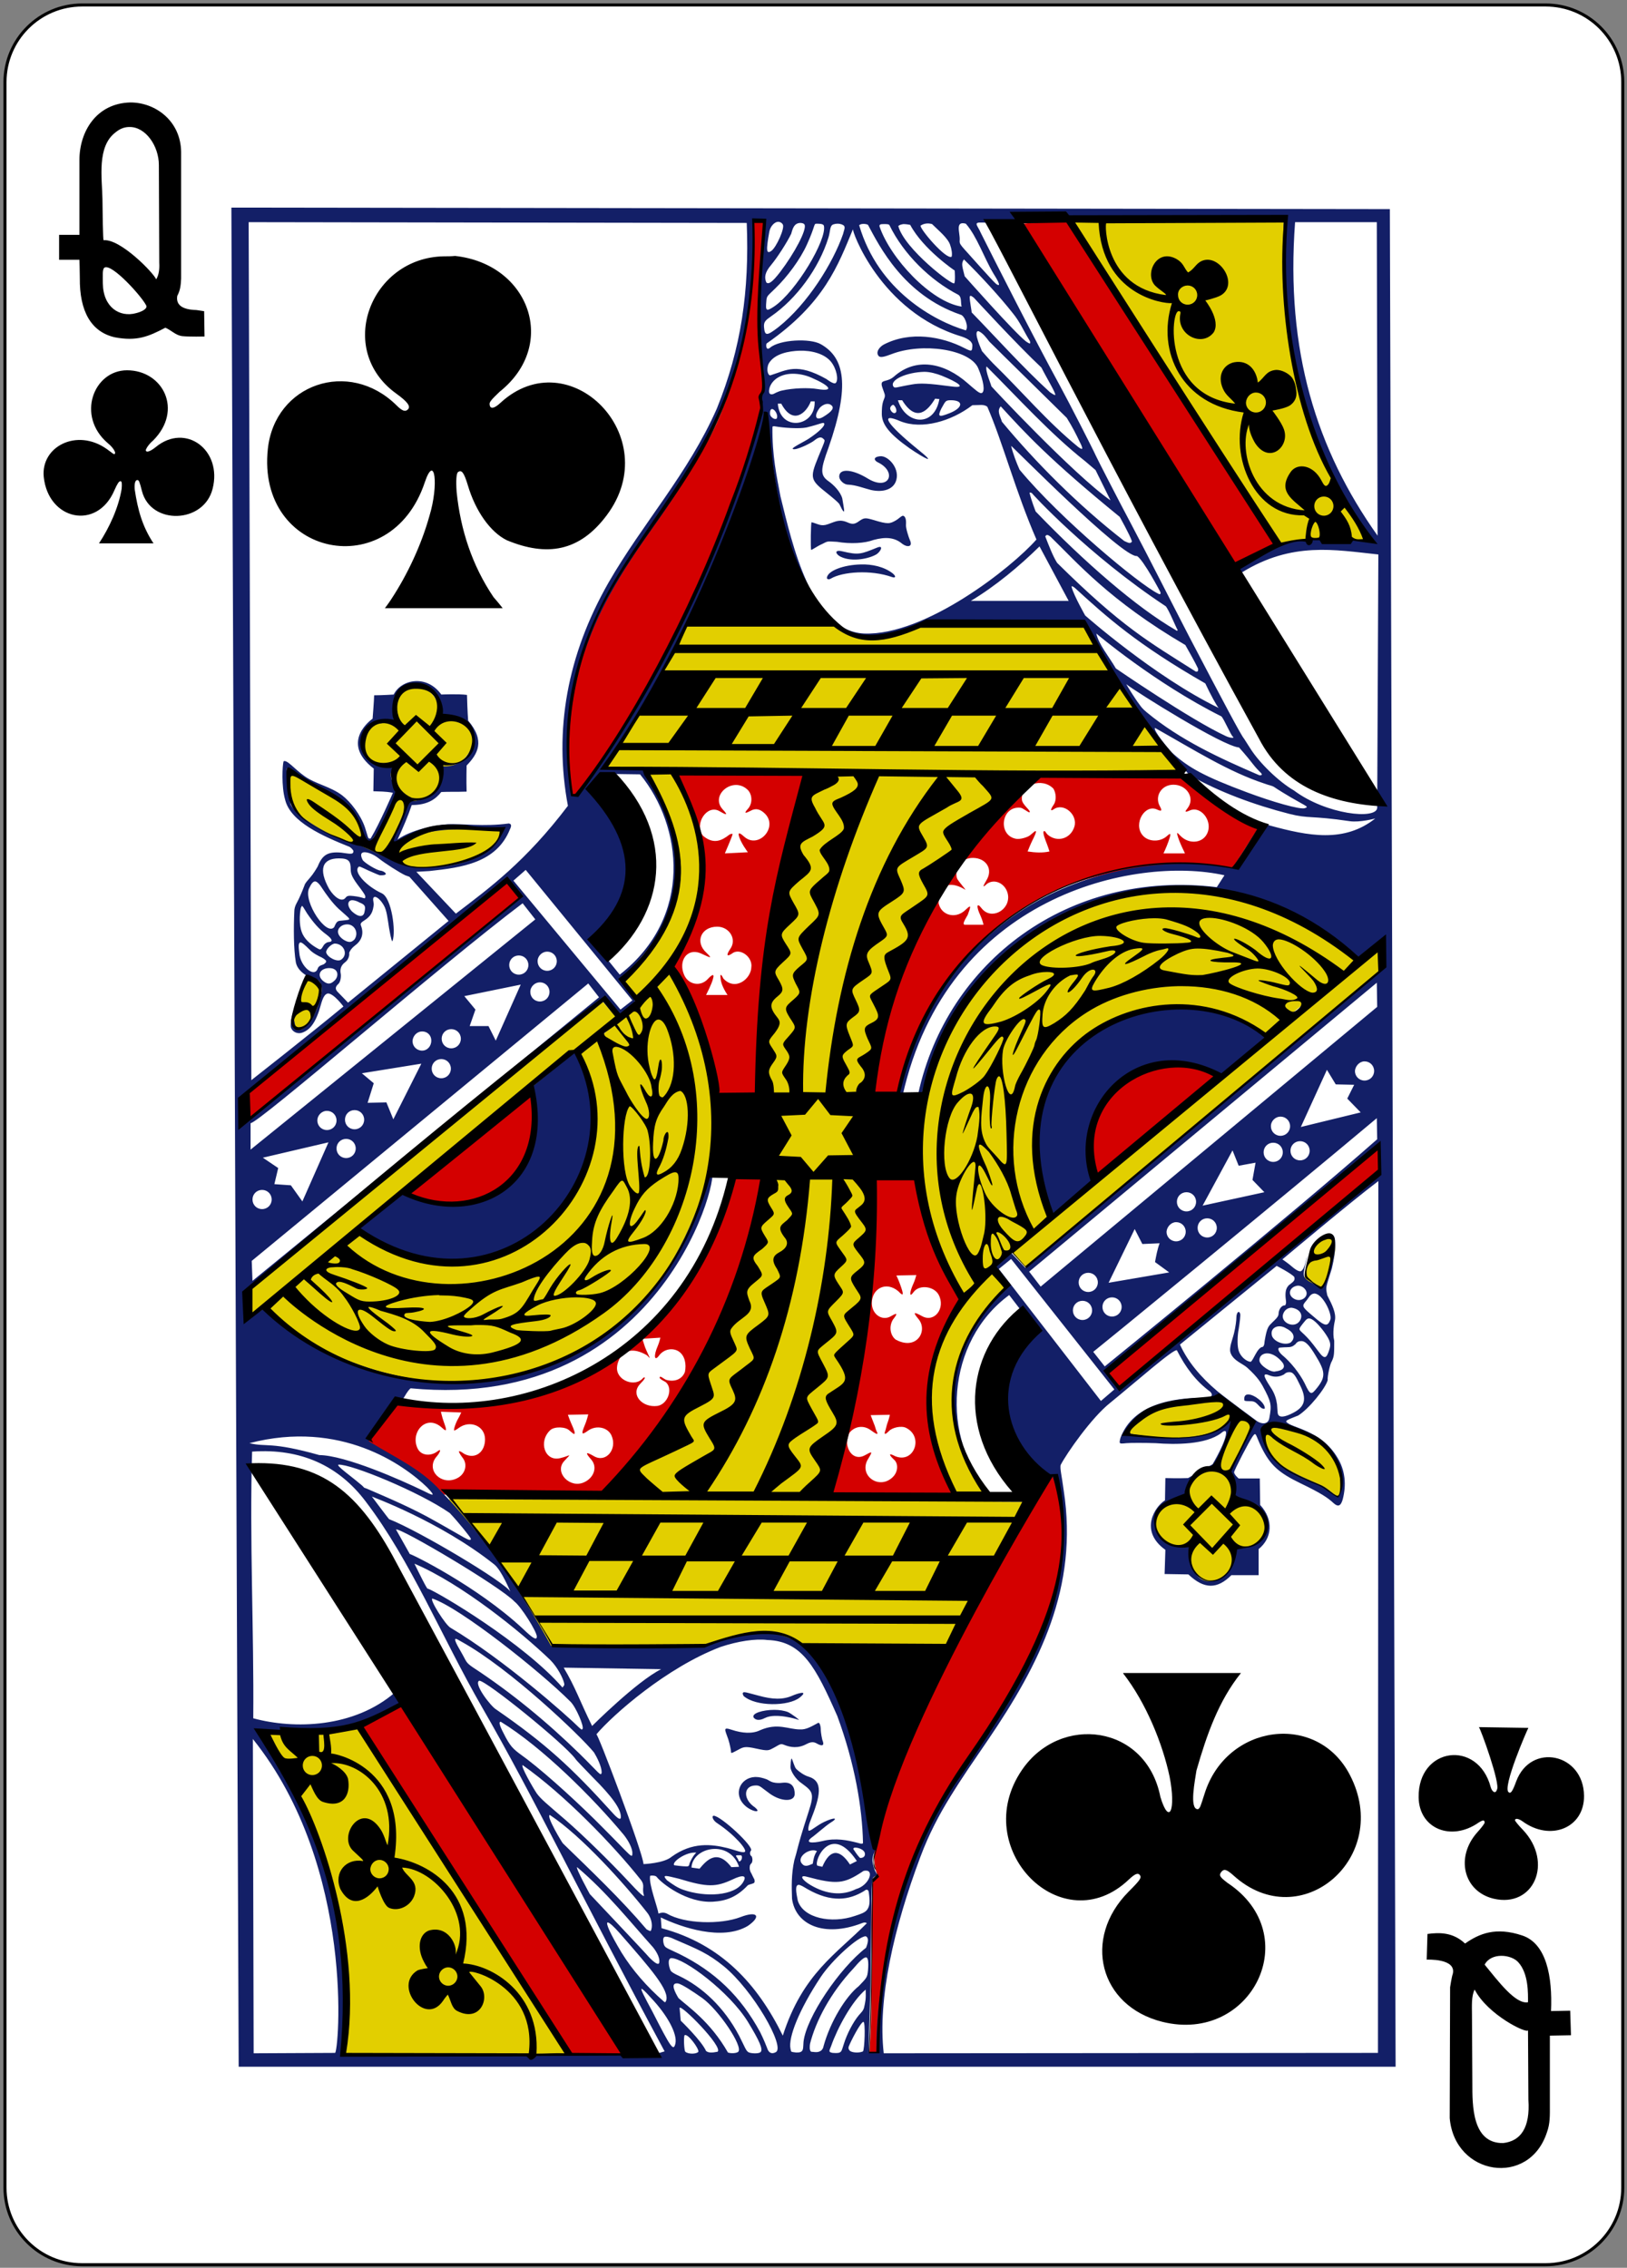 <?xml version="1.0" encoding="UTF-8"?>
<svg width="424px" height="591px" viewBox="0 0 424 591" version="1.1" xmlns="http://www.w3.org/2000/svg" xmlns:xlink="http://www.w3.org/1999/xlink">
    <rect x="0" y="0" width="424" height="591" fill="#808080" stroke="none"/>
    <!-- Generator: Sketch 61.2 (89653) - https://sketch.com -->
    <title>12C</title>
    <desc>Created with Sketch.</desc>
    <g id="Page-1" stroke="none" stroke-width="1" fill="none" fill-rule="evenodd">
        <g id="12C" transform="translate(1, 1)">
            <path d="M20.4,0.3 L401.8,0.3 C412.9,0.3 421.9,9.3 421.9,20.4 L421.9,569.1 C421.9,580.2 412.9,589.2 401.8,589.2 L20.4,589.2 C9.3,589.2 0.3,580.2 0.3,569.1 L0.3,20.4 C0.3,9.3 9.3,0.3 20.4,0.3 L20.4,0.3 Z" id="Path" fill="#FFFFFF" fill-rule="nonzero"></path>
            <path d="M20.4,0.3 L401.8,0.3 C412.9,0.3 421.9,9.3 421.9,20.4 L421.9,569.1 C421.9,580.2 412.9,589.2 401.8,589.2 L20.4,589.2 C9.3,589.2 0.3,580.2 0.3,569.1 L0.3,20.4 C0.3,9.3 9.3,0.3 20.4,0.3 L20.4,0.3 Z" id="Path" stroke="#000000" stroke-width="0.797"></path>
            <path d="M225.6,534 C226.6,519 225.7,503 226.4,490.8 C225.9,489.9 227.6,487.6 227.7,487.6 C226.7,485.8 226.4,481.1 227.6,477 C237.4,439.7 255.2,410.6 273.4,383.5 C288.3,428.3 241.6,459.7 231.8,498.8 C228.5,512.4 229,521.8 227.8,534.1 L225.6,534 Z M147.9,534.6 L92.4,448.8 L104.5,442.9 L161.6,534.3 L147.9,534.6 Z M219.8,375.6 C220.3,378.1 222.2,379.4 224.3,378.3 C226.3,377.2 226.5,377.1 225.3,379.1 C222.5,383.4 228.1,387.5 231.7,383.9 C233,382.6 233.2,380.5 232,379.4 C230.7,378.2 230.4,377.5 232.3,378.5 C237.2,380.5 239.8,373.4 235.1,371.1 C233.9,370.5 231.5,371 230.6,372 C229.5,373.1 229.4,372.7 229.7,371.9 C229.9,371.4 230,370.5 230.4,369.5 C230.7,368.7 230.9,367.7 230.9,367.7 L225.9,367.8 C225.9,367.8 226.3,368.9 226.7,369.9 C227.1,370.8 227.2,371.5 227.4,371.9 C228.1,373.2 227.3,372.7 225.9,371.7 C224,370.3 221.6,370.7 220.3,372.5 C220,373.4 219.6,374.5 219.8,375.6 L219.8,375.6 Z M226.9,305.8 L237.6,305.5 L249.3,337.9 C239.9,353.5 237.4,371.1 248.3,388.9 L214.4,389 C222.4,362.1 223.7,333.6 226.9,305.8 L226.9,305.8 Z M238.1,348 C239.5,346.7 239.7,344.4 238.4,342.8 C236.8,340.9 237.1,340.8 239.3,342 C242.5,343.8 245.5,339.9 243.6,336.4 C242.4,334.2 238.6,333.7 237.1,335.7 C235.9,337.4 236,335.8 237,333.6 C237.4,332.8 237.8,331.3 237.8,331.3 L232.6,331.4 C232.6,331.4 233.3,332.9 233.6,333.8 C234.5,336.3 234.6,337.1 233.1,335.5 C229.9,332.8 226.2,334.8 226.2,338.6 C226.2,341.5 228.9,343.4 231.2,342 C232.6,341.2 233.2,341 231.7,342.9 C230.6,344.7 231,347 232.4,348.1 C234.6,349.3 236.7,349.3 238.1,348 L238.1,348 Z M166.6,358.1 C167,357.8 167.2,358 166.9,358.4 C166.7,358.8 166.1,359.3 165.7,359.8 C163.3,362.5 166.4,365.9 170.3,365.4 C173,365 174.5,360.9 172.5,359.2 C171.9,358.8 171.4,358.7 170.9,358.1 C170.9,357.9 171,357.7 171.2,357.8 C171.5,357.9 172.3,358.5 172.6,358.6 C175.1,359.3 176.9,358.2 177.5,356.5 C177.9,354.5 177.5,352.3 175.9,351.2 C174.4,350.2 172.1,350.5 170.8,352.2 C169.5,354 169.3,352.3 170.4,349.8 C170.8,348.9 171.1,347.6 171.1,347.6 L166.4,347.9 C166.4,347.9 166.7,348.9 167.1,350.1 C168.2,352.8 168.9,353.6 167.6,352.2 C161.8,348.8 159.9,353.4 159.8,355.3 C159.5,358.7 164.5,360.7 166.6,358.1 L166.6,358.1 Z M189.9,305.6 L198.5,305.6 C192,340 178.8,368.8 156.5,388.6 L114.5,388.5 L94.3,374.4 L102.1,364.3 C155.3,369.7 178,343.3 189.9,305.6 L189.9,305.6 Z M151.2,385.3 C153.7,384.2 154.8,381.4 153.1,379.4 C151.6,377.7 151.4,377.1 153.8,378.5 C156.9,380.3 159.9,376.7 158.4,373.2 C157.5,371 154.5,370.3 152.3,371.8 C150.4,373.2 150.5,372.6 151.4,370.4 C151.9,369.3 152.3,367.6 152.3,367.6 L147,367.7 C147,367.7 147.4,368.9 147.8,369.8 C148.7,371.8 149,372.7 148.6,372.7 C148.4,372.7 147.8,372.1 147.4,371.8 C146.4,370.8 143.5,370.7 142.4,371.7 C139.2,374.7 141,380 145,379 C147.6,378.4 148.2,377.4 146,379.8 C143.4,382.7 147.5,387 151.2,385.3 L151.2,385.3 Z M118,384.3 C120.2,383.3 120.9,380.8 119.7,379.1 C118.5,377.5 117.9,376.4 120,377.9 C122.9,379.4 125.4,377.4 125.4,374.1 C125.4,370.6 121.5,369 118.6,371.1 C118.1,371.5 117.5,371.8 117.4,371.8 C117.1,371.8 117.7,369.9 118.4,368.7 C118.7,368.2 119.2,367.1 119.2,367.1 L113.9,366.9 C113.9,366.9 114.2,368.3 114.6,369.4 C115.4,371.6 115.6,372.4 114.2,371.1 C110.2,367.4 106,372.1 107.7,376.2 C108.6,378.5 111.3,378.5 112.9,377.3 C114.3,376.2 113.6,377.7 112.6,378.8 C110,382.2 114,386.2 118,384.3 L118,384.3 Z M358.3,298 L358.6,304.4 L290.6,361.1 L287.8,356.7 L358.3,298 Z M105.4,309.9 C115.2,302.9 126.1,290.4 136.8,283.9 C144.7,302 126.3,319.7 105.4,309.9 L105.4,309.9 Z M285.1,305.4 C275.3,271.6 321.8,273.9 315.9,281 L285.1,305.4 Z M64.1,283.3 L131.4,228.4 L134.5,233 L63.5,291.2 L64.1,283.3 Z M248.4,227.9 C248.6,228.5 250.6,230.7 250.6,230.9 C250,230.5 246.6,228.5 244.9,230.4 C244.3,231.1 243.6,232.7 243.6,234.4 C244.3,237.5 247.8,238.5 250.3,236.4 C251,235.8 251.6,235.1 251.8,235.3 C251.9,235.5 251.5,236.6 251.2,237.4 C250.8,238.2 249.5,240 250.5,240 L255.3,240 C255.3,240 255.1,238.9 254.5,237.6 C253.4,235.3 253.5,234 254.8,235.7 C257.3,238.9 262.2,236.2 261.7,232.3 C261.3,229.5 258.5,227.9 256.4,229.2 C256.2,229.3 255.5,230 255.4,230 C255.1,230 255.8,228.9 256.3,228 C257.8,225 255.5,222.3 252,222.6 C250.9,222.7 249.6,223.4 249.6,223.5 C248.3,224.9 248,226.8 248.4,227.9 L248.4,227.9 Z M306.5,200.4 C313.2,206.6 320,211.1 326.7,215.1 L320.3,225.1 C277.2,221.1 245.9,238.1 232.9,284.3 L225.8,285.7 C228.5,256.9 238.1,228.4 266.6,200.5 L306.5,200.4 Z M265.3,207.3 C265.3,208.7 267.8,210.3 267.3,210.7 C267,210.8 265.5,209.5 264.9,209.5 C259.9,209 258.9,216.7 263.8,217.6 C264.8,217.8 266.8,217.2 267.4,216.7 C268.2,216.1 268.7,215.5 268.9,215.6 C269.2,215.7 268.5,217.1 268,218.1 C267.5,219.1 266.8,220.9 266.8,220.9 C268.8,221.2 270.7,221.3 272.5,220.9 C272.5,220.9 272,219.3 271.5,218.1 C270.9,216.5 270.7,215.5 271.2,215.6 C271.4,215.6 271.6,216.1 272,216.5 C274.4,218.6 278,217.7 279,214.4 C279.9,211.3 276.2,208.1 273.6,209.9 C272.7,210.5 272.7,210 273.6,208.7 C274.4,207.5 274.2,205.6 273.5,204.5 C270.5,201.5 265.1,203.5 265.3,207.3 L265.3,207.3 Z M305.8,216.5 C305.7,215.8 305.8,216 306.6,216.8 C308.9,219.2 312.8,218.8 313.8,215.7 C314.8,212.6 311.8,209 309.1,210.2 C307.7,210.8 307.7,210.6 308.5,209.6 C310.5,207 308.3,203.5 304.8,203.5 C301.6,203.5 299.8,206.6 301.3,209.2 C301.9,210.3 301.7,210.5 300.6,210 C297.4,208.4 294.3,213.6 296.7,216.6 C298.1,218.4 301.3,218.6 303.2,216.8 C304.2,215.9 304.2,216.3 303.5,218.3 C302.9,220 302.2,221.4 302.2,221.4 L307.8,221.4 C307.8,221.3 306.3,218.5 305.8,216.5 L305.8,216.5 Z M185.5,285.5 C185.5,285.5 177.2,262.3 174.3,251.2 C180.5,236.4 188.9,222 174.7,200.7 L209.3,200.6 C198.6,224.8 198.4,285.9 195.9,286.1 L185.5,285.5 Z M188.6,258.3 C188.6,258.3 186.9,255.9 186.8,254 C186.6,252.8 186.9,252.7 187.5,254 C190.6,257.4 194.7,254.1 194.8,251.1 C195.2,248.4 191.9,246 189.9,247.4 C188.5,248.4 188.1,248.1 189.3,246.3 C191.1,243.8 189.1,240.5 185.9,240.5 C181.7,240.5 180,244.5 183.1,247.3 C185.3,249.4 183.2,248.1 181.5,247.4 C178,246 175.7,249.5 177.3,253.1 C178.4,255.6 181.5,256.2 183.4,254.2 C184.4,253.1 185.3,252.5 184.8,254.1 C184.5,255.4 183,258.3 183,258.3 L188.6,258.3 Z M193.9,221.1 C193.9,221.1 191.9,218.5 191.5,216.6 C191.4,215.9 191.9,216.1 193,217.1 C196.7,220.3 201.8,214.6 198.4,211.1 C197.2,209.9 196,209.5 194.6,210.3 C192.9,211.2 193,210.8 193.9,209.8 C195.2,208.4 195.1,205.9 193.7,204.7 C189.9,201.3 183.9,206.3 187.4,210 C188.9,211.6 188.2,211.4 186.5,210.4 C183.3,208.5 179.8,213.7 182.2,216.8 C185,219.2 187.2,218 189.1,216.5 C189.5,216.3 189.9,216.2 189.9,216.4 C189.9,216.8 187.9,221.4 187.9,221.4 L193.9,221.1 Z M148.6,206.7 C146.5,206.6 145,186.9 147.6,180.6 C153.1,154.3 169.9,135.1 180.3,119 C197,95 195,55.1 195.7,56.7 L198,57 C198,57 196.2,80.4 197.2,90.9 C198.3,100.2 198.1,100.8 197.4,101.7 C197.2,102.6 197.5,105.1 197.3,106 C189.8,140.4 172.1,175.7 153.7,202.4 L148.6,206.7 Z M320.8,146.6 L264.3,57.4 L277.9,56.2 C282.9,64.2 332.1,140.4 332.1,140.4 L320.8,146.6 Z" id="Shape" fill="#D40000" fill-rule="nonzero"></path>
            <path d="M87.9,536.2 C94.3,512.6 76.9,457.8 66,450.6 C78.8,450.1 94.1,450.3 93.6,449.1 C93.6,449.1 147.9,534.5 147.5,535 C147.1,535.4 87.9,536.2 87.9,536.2 L87.9,536.2 Z M308,402.4 C294.8,400.5 300,389.6 308.5,388.5 C307.4,388.7 309.4,383.1 316.2,380.8 C317.7,378 319,373.2 320.4,371 C316.3,372.3 311.3,375.8 292.8,373.1 C294.4,364.3 312.2,362.8 318.6,364.2 C322.3,365.1 325.9,370.6 327.1,370.7 C338.5,368.8 353,379.1 348.6,389.6 C347.9,391.1 346.2,387.8 342.3,386.4 C329.9,381.9 329,375.2 326.2,372.2 C325.2,372 319.7,382.9 319.7,382.9 L321.4,390.3 C324.4,390 337.6,398.2 321.1,403.7 C316.6,419.2 308,408.2 308,402.4 L308,402.4 Z M339.2,332.3 C338.5,331.6 339.8,326.7 341.4,323.9 C342.3,322.4 344.4,321.4 345.6,321.6 C347.8,322 347.4,325.2 344.5,334.4 C344.5,335.7 341.5,335.9 339.2,332.3 L339.2,332.3 Z M77.1,267.4 C73.5,267.4 76.7,257.6 79,254.5 C79.7,253.5 82.6,255.6 82.8,257 C83,259.5 79.1,268.4 77.1,267.4 L77.1,267.4 Z M74.6,200.6 C79,201.7 86,206.1 89.3,208.5 C93.4,211.6 92.3,217.6 95.6,218.2 C97.8,217.1 101.9,207.2 101.9,207.2 C101.9,207.2 102.9,202.1 100,200.5 C92.8,196.6 92.9,192.4 93.3,192 C95.4,186.4 99.7,187.4 102,187.1 C102,184 101.9,177.6 108.3,178.3 C113.8,178.8 114.4,186.7 112,186.8 C112,186.7 122.4,185.3 122.3,192.2 C122.2,196 116,200.8 114.1,199 C114.1,199 115.1,206.5 105.7,209 C103.5,211.2 101.7,220.7 101.7,219.9 C107.4,214.8 116.2,213.6 130.2,215.4 C121.5,231.5 97.5,224 95.7,220.8 C83.8,217.3 72.5,212.5 74.6,200.6 L74.6,200.6 Z M177.9,162 C190.7,163.2 204.6,159.2 215.2,161.3 C216.4,161.5 217.7,163.3 218.4,163.7 C223.9,166.7 229.6,165.8 238.5,162.4 C240.7,161.6 281.1,161.9 281.1,161.9 C290.3,175.5 306.7,201.1 307.1,200.3 C307.1,200.3 284.7,200 274.3,200.7 C267,201.1 271.3,202.1 266.3,202.3 C230.9,228.9 224.2,286.3 224.2,286.3 C224.2,286.3 235.4,283.3 238.4,286.4 C252.3,245.7 278.7,227.2 315.5,230.8 C332.5,232.5 352.8,249.2 352.8,249.2 L316.4,278.8 C288.2,264.6 276.1,306.5 284.7,306.6 L358,246.7 C358,246.7 359.3,251.6 359.1,251.8 C353.9,258.7 266.5,329.6 266.5,329.6 L262.7,325.4 C262.7,325.4 260.3,327.5 259,329 C258.9,331.3 259.7,333.3 261.5,335.1 C244.2,349 243.6,374.5 256.4,388.4 C256.4,388.4 250.7,388.8 250.1,388.9 C242.9,390.1 235.5,354.7 249.7,338.2 C242.5,324.1 238.1,304.9 237.2,304 C237.4,306.3 225.8,305.5 225.8,305.5 C224.9,334.2 221.9,362.3 215,389.4 L268,390.5 L245.4,429.7 C245.4,429.7 220.1,429.1 209.1,428.3 C197.7,421.7 191.1,426.7 180.4,429.2 C165.2,429.6 142.8,428.9 142.8,429.2 C135.2,414.1 127,403 115.9,390.1 C114.5,387.7 161,389.2 161,389.2 C161,389.2 184.2,354.1 188.5,344.1 C191.8,336.3 199.2,308.1 199.2,308.1 C199.5,309.6 195,300.8 184.4,301 C175.6,359.4 106.2,379.1 64.5,341.5 L64.1,334.7 L156.1,260.1 L160.2,264.8 C159.3,264.1 103.7,310.4 104.6,310.1 C121.1,318.7 140.2,311.7 137.9,283.4 C151,274 162.5,263 173.9,251.7 C174.1,251.3 186.6,279.6 186.3,285.1 C193.5,282.7 197.7,287.7 197.6,286.9 C195,270.5 209.4,208.4 209.7,201.2 C201.7,200.6 191.2,200.9 174.6,200.2 C187.9,226 183.3,243.4 164.7,259.3 L160.8,254.4 C162.4,255.3 188,233.1 167.4,200 C166.5,200.1 156.5,199.1 156.5,199.1 C156.5,199.1 176.8,166.6 177.9,162 L177.9,162 Z M276.7,55.5 C276.7,55.5 334.8,54.1 334.8,55.8 C332.9,87 340.2,115.4 357.8,141.8 C357.8,141.8 332.1,140.9 332.6,141.2 L276.7,55.5 Z" id="Shape" fill="#E2CF00" fill-rule="nonzero"></path>
            <path d="M361.2,53.5 L59.3,53.1 L61.2,537.6 L362.7,537.6 L361.2,53.5 Z M333.6,55.4 C333.6,55.4 329.7,106.7 356.5,140.2 C340.2,137.7 330.8,140.2 321.3,146.9 L322.6,148.2 C335.7,140.1 346.8,142.3 358.2,143.5 L357.9,209.5 C357.8,212.7 344.6,211.3 336.2,205 C332.2,202.7 327.1,197.7 324.8,194 C324.1,192.9 323.4,191.8 323.2,191.5 C322.4,190.6 317.7,181.7 308.9,164.9 C304.5,156.4 298.6,144.7 293.8,135.6 C290.7,129.8 285,118.7 284.6,117.8 C283.8,116 277.5,103.7 275.1,99.3 C268.7,87.6 258.3,67.1 254.6,59.7 C253.8,57.8 252.5,56.9 254.8,57 C255.3,57 255.8,57 256.1,57.1 C256.5,57.3 257,56.4 257,56.4 L333.6,55.4 Z M64.8,332.8 L64.6,327.6 L152.3,255.3 L155.1,258.9 L64.8,332.8 Z M149.6,206.1 C149.2,206.2 148.9,206.4 148.4,206.5 C146.1,196.4 147.4,183 150.1,172.9 C154,158.9 161.2,147.7 169.2,136.4 C187.6,110.6 195.7,91.2 195.4,56.5 L198,56.8 C197.9,62.3 197.2,66.4 197,73.7 C196.7,81.5 196.8,87.4 197.6,95 C198,98.7 198.3,101.2 197.6,101.7 C197.3,101.9 197,103.2 197.3,103.7 C197.3,104.7 197.1,106.8 197.1,106.8 C193,127.4 170.4,180.3 149.6,206.1 L149.6,206.1 Z M160.5,253 L155.9,247.3 C155.9,247.3 152.3,244.4 155.5,241.2 C164.8,231.8 164.9,219.8 155.9,209 C155.3,207.6 158.7,200.7 158.7,200.7 L165.8,200.8 C176.8,214.2 179.8,237.9 160.5,253 L160.5,253 Z M167,199.7 C167.2,198.8 156.5,199.1 156.5,199.1 C163.1,189.2 168.8,179 174.3,168.8 C182.9,153.3 194.9,126.3 198.6,106.6 C201.4,129.6 205.4,163.6 225.1,165 C231.5,165.4 239,161 240.2,161.8 L281,161.5 C289.4,178.5 298.4,189.4 309,201 C316.7,205.4 326,208.8 335,211.1 C340.1,212.4 340.6,211.5 350.7,213 C353.4,213.4 357.4,212.3 357.4,212.3 C349.3,218.7 340,216.9 329.8,214.1 C329.2,213.9 328.6,213.8 328,213.6 L320.3,225.3 C303.1,221.2 247.7,224.1 233.1,284.3 C233.1,284.3 234.6,285.1 234.2,284.6 C245.8,232.4 294.7,221.9 318.1,227.1 L316.1,230.2 C277.4,225.5 245.8,249.7 238.3,284 L239,284.7 C253.5,232.8 314.6,213.6 352.5,249.6 L359.5,244.7 L359.3,251.4 L266.2,329.4 L262.5,325.5 C262.5,325.5 261.8,326 261.1,326.6 C258.7,328.6 257.7,329.1 258.4,330.2 C259.1,331.3 261.7,333.8 261.8,334.1 C246.4,346.7 241.5,371 256.1,387.9 C257.7,389.7 257.4,390.2 257.1,388.2 C243.9,373.9 245.6,348.5 262,336.5 L265.3,340.8 C258.1,356.7 254.2,381.4 273.2,383.5 C280,401.8 272.2,423.4 263.4,437.9 C254.1,454.6 242.9,468.5 235.9,486.7 C232.5,494.3 227.1,516.8 227.4,534 L225.4,534 C225.4,527 225.9,518.7 225.9,513.3 C226.2,487.4 226.1,488.9 226.7,488.2 C226.9,488 227.4,487.8 227.5,487.6 C227.6,487.3 227.1,486.8 226.9,486.2 C226.7,485.6 226.3,484.4 226.4,483.4 C226.4,482.4 227.3,481 227.2,480.7 C223.1,466.4 222.8,440.7 209.6,428.9 C203.1,423.4 194.5,423.1 183.4,427.7 C158.8,427.7 162.5,429 142.6,427.9 C134.4,412.9 124.4,398.3 113.7,387.4 C108.7,381.8 101.7,378.7 95.1,374.6 C97.7,369.6 100.7,365.9 104,363.6 C104.7,362.6 105.1,361.6 106,360.8 C172.9,367.2 187.4,302.5 184.3,304.1 L183.7,304.6 C165.4,371.3 100.3,368.9 67.6,340.1 C67.6,340.1 63,344.1 63,339.7 C63,335.7 64.4,334.5 64.4,334.5 L156.2,259.6 C157.9,260.7 159.7,264.2 160.4,263.8 C162.1,262.9 164.6,261.1 164.5,260 C164.4,259.2 161.1,254 161.1,254 C186,228.5 174.9,217.2 167,199.7 L167,199.7 Z M201.8,56.8 C202.2,56.8 202.7,57 203,57.5 C203.6,58.4 201.3,63.5 200,64.4 C198.7,65.3 198.6,64.3 199.5,59.3 C199.8,57.9 200.9,56.8 201.8,56.8 L201.8,56.8 Z M336.5,56.9 L357.8,56.9 L358,138.6 C342.1,116.2 334,90.5 336.5,56.9 L336.5,56.9 Z M207.5,57.1 C208,57.1 208.5,57.2 208.7,57.6 C209.2,59 206.1,64.9 202.3,69.9 C200.3,72.5 199.3,73.2 198.7,72.6 C198.2,71.4 198.2,70.1 200,68 C201.5,66.2 204.1,62.2 205.2,59.9 C205.6,58.4 206,57.2 207.5,57.1 L207.5,57.1 Z M229.4,57.4 C230,57.4 230.7,57.4 230.8,57.7 C234.5,65.3 241.5,72.1 248.7,75.8 C249.7,76.4 249.3,77.9 249.6,78.9 C241.6,77.7 231,66.3 228.2,58 C228.1,57.4 228.7,57.4 229.4,57.4 L229.4,57.4 Z M241.9,57.4 C243.5,59 246,61 246.6,62.8 C247,63.9 247.2,65.2 247,65.9 C245.6,66.8 238.7,58.7 238.9,57.8 C239.8,57.2 240.9,57.1 241.9,57.4 L241.9,57.4 Z M211.8,57.3 C212.5,57.3 213.5,57.3 213.7,57.8 C214.6,61.3 206.5,75 200.7,78.9 C198.6,80.3 198.5,79.9 198.7,77.6 C198.8,76 199,76.2 201.1,74.1 C204.1,71.2 207.5,66.7 209.3,62.7 C211.6,57.6 211,57.3 211.8,57.3 L211.8,57.3 Z M217.3,57.3 C218.1,57.3 218.8,57.6 219,57.9 C219.3,58.4 218.9,59.1 218.7,60 C216.1,67.5 209.5,78.2 201.8,84.3 C198.8,86.6 198.3,86.6 198.1,84.2 C198,82.8 198.6,82.4 200,81.4 C206.5,76.9 212.4,69 214.9,60.9 C215.4,59.3 215.2,57.9 216.1,57.5 C216.4,57.4 216.8,57.3 217.3,57.3 L217.3,57.3 Z M257.9,70.3 C258.2,70.8 260.5,74.3 258.6,73 C257.9,72.4 256.5,70.8 254.3,68.4 C249.2,62.6 249,62.9 249.1,61.5 C249.2,59.6 247.8,56.5 250.7,57.3 C253.6,60.6 255.4,66.1 257.9,70.3 L257.9,70.3 Z M234.4,57.4 C235,57.4 235.7,57.5 236.2,57.6 C239.6,64 247.9,69.6 247.8,69.5 C247.8,69.5 248,72.3 247.7,72.8 C247.5,73.7 234.6,63.8 233.1,57.9 C233.4,57.6 233.9,57.5 234.4,57.4 L234.4,57.4 Z M225.2,57.6 C228.2,63.2 234.5,75.9 249.3,81 C250.4,81.2 251.5,84.2 250.7,85.1 C242.6,82.7 227.9,74.8 222.9,57.7 C223.4,57.2 224.7,57.3 225.2,57.6 L225.2,57.6 Z M221.3,58.7 C220.8,58.7 228.3,80.3 249.6,86.7 C251.4,87.3 252.5,88.1 252.4,89.2 C252.3,90.6 252.3,90.7 250.3,89.7 C244.5,86.7 236.2,85.2 229.3,88.8 C228.2,89.4 227.1,90.8 228,91.8 C228.5,92.3 229.7,91.9 231.3,91.3 C239.3,88.2 251.7,90 253.9,94.9 C255.4,98.4 255.7,101 254.9,101.4 C254.3,101.7 253.2,100.6 251.2,98.9 C245.1,93.5 237.7,92 231.9,97.2 C230.6,98.3 229.4,98.1 228.9,98.6 C228.5,99.1 229,100.1 229.3,101 C229.7,102 229.7,102.3 229.3,103.2 C228.8,104.4 228.8,105.9 228.8,107 C228.9,109.7 230.8,112.1 236,115.8 C240.1,118.6 243.3,120.2 238.3,116.2 C229.7,109.2 228.2,106.4 233.7,108.8 C239.3,111 246.9,108.8 252.4,104.6 C254.3,104.6 255.4,104.3 256.3,105 C260.4,114.5 263.7,127.2 269.1,139.6 C262.7,146.9 240.2,164.7 224.2,164.1 C210.4,163.5 205.5,140.9 202.4,128.4 C201.4,123.1 200.2,117.7 200.3,110.2 C200.3,110.2 200.6,110 200.9,110.1 C203.2,110.5 207.2,110.8 209.2,110.4 C212.9,109.5 213.6,108.9 213.8,109.4 C214,110 212.5,111.5 209.8,113.3 C208.6,114.1 205.2,115.7 205.6,116 C206.4,116.5 210.5,114.4 211.2,113.8 C212.3,112.9 213,112.8 213.5,113.3 C214.1,113.9 214.2,113.3 212.2,118.2 C210,123.6 210.2,124.1 214.5,127.5 C216,128.7 217.3,129.8 217.7,130.3 C218.1,131 218.4,131.8 218.6,132 C219.3,133 218.9,131.4 218.5,128.9 C218,127.1 216.2,125.3 214.9,124.4 C212.6,122.8 212.9,121.2 214.9,115.7 C220.6,99.4 219.1,92.2 212.9,88.7 C210.1,87.1 202.2,87.5 199.7,89.6 C198.5,90.6 198.6,88.6 198.8,88.5 C213.9,78 217.4,68.1 221.3,58.7 L221.3,58.7 Z M250.2,66.6 C254.5,70.8 259.8,76.6 263,80.7 C264.8,82.9 265.7,85.1 267.1,87.4 C267.4,87.8 267.6,88.3 267.4,88.5 C267.3,88.6 266.7,88.2 266.4,88 C263.3,85.6 250.4,71 250.4,71 C249.8,68.5 249.4,67.7 250.2,66.6 L250.2,66.6 Z M252.8,76.6 C252.8,76.6 264,88.8 270.4,94.8 C271.7,97.4 274.1,101.3 274,101.9 C274,102.2 272.6,101.2 272.6,101.2 C265.5,94.7 259,87.4 252.2,80.4 C252.3,80.4 251.7,77.5 251.7,76.4 C251.8,75.7 252.5,76.4 252.8,76.6 L252.8,76.6 Z M277,107.9 C278.5,110.3 279.6,112.5 280.3,114 C281.5,116.3 281.1,116.3 280,115.5 C272,109 265.3,101 257.8,93.7 C256.8,92.7 254.9,90.5 254.9,90.5 C255,90.6 252.4,85.2 254,85.3 C255.2,85.8 256.1,87.1 256.8,88 C260.9,92.1 268.4,99.4 277,107.9 L277,107.9 Z M207.3,90.4 C210.6,90.3 213.8,91.2 215.5,93.2 C217,95 217.6,98 216.8,98.8 C216.3,99.3 214.4,97.8 214.4,97.8 C206.6,93.4 204,95.5 199.8,96.8 C199.2,97 198.6,95.4 199.3,93.8 C200.8,91.1 204.7,90.5 207.3,90.4 L207.3,90.4 Z M256.1,94.5 C264.4,102.8 272.8,112.1 281.8,119.2 C283.1,120.3 283.9,121 284.5,121.5 C285.7,123.9 288.4,129.4 288.4,129.4 C278.8,122.7 257.1,99.5 257.3,99.6 C257.6,99.9 255.6,95.5 256.1,94.5 L256.1,94.5 Z M239.9,95.9 C241.4,95.9 243.1,96.4 244.4,96.9 C248.6,98.6 251.2,100.3 246.9,99.7 C240.9,98.9 238.8,98.8 236.6,99.2 C232.5,99.9 232.2,100.3 231.8,99.7 C230.8,98 235.3,96 239.9,95.9 L239.9,95.9 Z M205.6,96.4 C207.1,96.4 208.8,96.7 210.4,97.4 C215.5,99.6 216.4,101.1 212.1,100.4 C209.8,100 205.7,100.1 202.7,100.8 C201.8,101 200.7,101.6 200.5,101.7 C199.4,102 199.2,101.2 199.6,99.9 C200.4,97.7 202.8,96.4 205.6,96.4 L205.6,96.4 Z M242.7,102.9 L243.8,103 C242.5,110.5 235,109.7 233,103.3 L234.1,103.3 C237.9,109.4 240.9,105.8 242.7,102.9 L242.7,102.9 Z M246.8,103.3 C250.2,103.3 250,105.3 246.4,106.7 C243.6,107.8 243.3,107.6 244.3,105.5 C245.4,103.6 245.3,103.3 246.8,103.3 L246.8,103.3 Z M211.3,103.6 C211.6,110.3 202.3,111.6 201.7,104.2 L202.6,104.2 C205.7,110 209.2,106.5 210.3,103.6 L211.3,103.6 Z M215.5,104.5 C216.6,105.2 215.9,106.2 213.6,107.6 C211.5,108.9 211,107.3 212.7,105.2 C213.4,104.5 214.6,103.9 215.5,104.5 L215.5,104.5 Z M231.7,104.5 C232.1,104.4 233.1,106.2 232.3,106.6 C231.8,106.9 231.1,106.1 231,105.6 C230.9,105.2 231.2,104.7 231.7,104.5 L231.7,104.5 Z M259.8,104.9 C266.1,111.8 272.4,118.7 290.8,133.7 C290.8,133.7 293.4,138.3 294,140.1 C293.6,140.7 293.3,140.6 292,140 C280,130.7 268.8,119.4 260.1,108.9 C259.7,107.5 258.7,106.1 259.8,104.9 L259.8,104.9 Z M200.2,105.6 C200.9,105.6 201.9,107.2 201.4,108.1 C200.9,108.4 200.2,107.9 199.9,107.5 C199.6,107.1 199.6,106.3 199.8,105.9 C199.9,105.7 200,105.6 200.2,105.6 L200.2,105.6 Z M262.5,115.2 C262.5,115 291.6,144.5 295.3,143.9 C297,144.9 301.4,153.3 301.4,153.3 C301.5,153.6 301.5,154.1 300.8,153.7 C295.9,151.3 275.3,134.2 264.7,121.4 C263.9,119.6 263,117.3 262.5,115.2 L262.5,115.2 Z M227.8,119.5 C232.9,122 230.7,127 225.3,123.8 C221.1,121.2 217.7,121 217.7,123.2 C217.7,124.1 218.9,125.3 220,125.3 C222.1,125.4 224,126.2 226,126.7 C229.2,127.4 231.6,126.5 232.4,124.6 C233.8,121.3 230.5,117.7 228.4,117.9 C226.3,118.1 226.9,119.1 227.8,119.5 L227.8,119.5 Z M268,127.6 C267.6,127.3 282.5,143.6 302.8,157 C303.6,157.9 305.5,162.6 305.9,163.2 C305.8,163.6 305.4,163.2 305.4,163.2 C295.2,157.3 281.7,145.6 268.9,132.3 C268.9,132.3 267.7,129.3 267.3,127.4 C267.5,127.3 267.8,127.4 268,127.6 L268,127.6 Z M234.3,133.4 C233.8,133.5 233.2,134.2 232.5,134.6 C230.9,135.5 230.5,135.7 226.6,134.5 C224.5,133.9 224.2,133.9 222.9,134.8 C221.8,135.6 221.2,135.7 220,135.2 C217.8,134.2 216.8,134.9 214.8,135.6 C212.9,136.3 212.2,135.5 210.5,135.1 C210.3,135.1 210.2,142.1 210.4,142.3 C210.5,142.4 212.2,141.2 213.2,140.8 C214.9,139.9 214.6,140.1 217.1,140.2 C220.7,140.8 224.3,140.6 226.7,139.7 C229.7,138.9 232.1,139 234.1,140.7 C235.4,141.7 237,141.6 236.1,139.7 C235.8,139 235,136.6 235.1,135.7 C235.2,134.3 234.9,133.5 234.3,133.4 C234.4,133.4 234.3,133.4 234.3,133.4 L234.3,133.4 Z M272.8,138.9 C279.6,145.5 288.1,155.5 307.9,167.1 C308.9,168.9 310.3,171.3 311.2,173.2 C311.3,173.7 311.2,174.2 310.6,174 C298.3,166.2 291.5,162.5 274.5,145.7 C273.4,144 272.3,141.1 271.4,138.8 C271.8,138 272.5,138.7 272.8,138.9 L272.8,138.9 Z M269.9,141.4 L277.5,155.6 L252,155.6 C258.5,151.7 264.7,146.5 269.9,141.4 L269.9,141.4 Z M227.6,141.7 C223.4,143.4 222.8,143.7 218.6,142.7 C216.2,142.1 216.8,143.5 218.1,144.1 C221.2,145.6 225.8,144.5 227.5,143.4 C228.6,142.6 229.3,141 227.6,141.7 L227.6,141.7 Z M223.3,146.1 C218.9,146.2 214.8,147.7 214.5,149.5 C214.4,149.8 214.8,150.2 215.5,149.8 C218.5,148 225.9,147.4 231.5,149.4 C232.4,149.7 232.6,149.2 231.6,148.4 C229.4,146.7 226.3,146 223.3,146.1 L223.3,146.1 Z M279.1,152.2 C287.4,159.8 295.3,166.9 313.1,177.1 C314.4,179.9 316.2,183.2 316.6,183.5 C299.9,175.4 281.8,159.4 281.8,159.4 C281.8,159.4 278.9,154.3 278.3,152.1 C278.1,151.4 278.8,152 279.1,152.2 L279.1,152.2 Z M284.7,164.1 C284.7,164.1 299.9,177 317.3,185.7 C318,186.4 319.7,190.5 320.3,191 C320.9,191.4 319.6,191.4 318.4,190.8 C309.3,186.6 289.8,173.2 289.8,173.2 C288,170.1 285.3,166.9 284.7,164.1 L284.7,164.1 Z M102.6,217.8 C104,214.8 105.4,211.5 106.3,208.8 C110.4,208.8 112.5,207.3 114,205.4 C116.1,205.3 117.7,205.4 120.6,205.3 C120.5,202.5 120.6,198.5 120.6,198.5 C123.5,195.5 125.5,192.1 121,186.8 C121,186.8 120.8,184.3 120.7,180.1 C118.6,179.8 114,180 114,180 C110.2,174.7 103.6,176 101.6,180 C101.6,180 98.6,180.2 96.5,180.2 C96.5,181.3 96.1,186.3 96.1,186.3 C96.1,186.3 87.3,192.3 96.4,199.3 L96.3,205.2 C98,205.3 99.2,205.2 101.4,205.6 C101.4,205.6 97.9,213.7 95.6,217.5 C94.8,217.7 95,217.3 94.1,214.6 C93,211.4 90.4,208 88.2,206.3 C85.2,204 81.2,203.3 78.4,201.3 C75.7,199.4 73.8,196.9 72.9,197.4 C72.6,198.4 72.3,203.9 73.3,207.4 C74.7,213.2 83.1,216.9 90.1,219.7 C90.6,220 91.1,220.6 91.1,220.8 C91.1,221.8 90.2,221.5 87.9,221.2 C84.4,220.9 83,221.8 81.8,224.8 C81.4,225.5 80.6,226.8 79.9,227.6 C79.2,228.4 78.5,229.2 78.4,229.6 C78.3,229.9 77.6,231.7 76.9,233.2 C76.5,234.1 75.7,235.1 75.7,236.5 C75.5,240.7 75.5,246.3 76.1,249.8 C76.6,252.4 79.8,253.9 81,254.1 C82.7,254.4 83,256.2 82.8,257.6 C81.5,264.7 77.4,269 76.1,266.7 C75.8,266.1 75.4,263.2 75.3,263.2 C75.2,263.2 74.6,265.7 74.8,266.7 C75.1,267.8 76.4,268.6 77.8,268.1 C79.8,267.4 81.4,265.4 82.6,260.9 C83.1,259.1 83.6,258 84.5,257.9 C86.1,258 88.5,261.3 88.5,261.3 C80.3,268.1 64.5,280.5 64.5,280.5 L63.8,56.9 L193.6,57.1 C194.3,74.8 192.2,89.7 185.8,105.5 C178.3,122.5 166.6,135.2 157.6,150.8 C146.8,169.7 143.3,189.3 147,209 C136,223.5 126.6,230.4 117.8,237.1 C117.8,237.1 111.2,230.1 107.5,226.2 C107.5,226.2 109.1,226.1 110.9,226 C119.3,225.1 128.4,223.9 131.9,215.1 C132.4,214.1 132.2,213.7 131.6,213.6 C125,214.5 119.3,213.6 115.6,213.8 C106.4,214.7 102.6,217.8 102.6,217.8 L102.6,217.8 Z M103.6,224.3 C103.6,224.3 93,219.3 92.3,219.1 C87.7,218.3 76.6,212.5 74.7,208.6 C74.5,208.1 73.8,200.9 73.7,199.5 C73.8,199 74,199 74.4,199.4 C75.6,200.2 80.2,203.2 81.9,204 C88.9,207.4 91.6,209.8 93.3,215 C93.7,216.3 94.2,217.6 94.4,217.9 C95,218.5 95.2,218.5 95.9,217.9 C98.9,214 100.3,210.8 101.7,206.6 C101.9,206.1 102.3,205.7 102,205 C101.4,203.2 100.1,200.8 101.5,199 C97.1,199.2 92.9,196 93.4,192.8 C94.6,186.8 97.1,187.9 101.8,187 C101.3,173.2 114.1,176.6 114.1,186.2 C128.3,187.4 121.6,200.5 113.3,198.5 C116.6,205.9 106.8,208.7 105.4,207.5 C104.8,209.9 101.1,217.6 100.3,220 C110.8,212.6 127.7,215.9 130.1,215.4 C124.2,227.9 104.2,224.8 103.6,224.3 L103.6,224.3 Z M292.5,177.3 C295.2,179.4 317.7,193.5 321.9,193.8 C321.9,193.8 323.9,196 325.5,198.1 C327,200 327.6,200.3 327.8,200.7 C328,201.1 327.2,201.1 327.1,201 C316.9,196.6 306.6,191.9 297.8,184.6 C296.6,183.6 296.3,183.1 295.8,182.4 C295,181.4 292.7,177.7 292.5,177.3 L292.5,177.3 Z M300,188.7 C310.3,194.5 319.1,200.1 328.5,203.2 C329.8,203.7 330.5,203.7 331.2,204.2 C331.9,204.7 334.7,206.4 335.4,206.8 C339.7,209.3 340.1,209.2 339.1,209.6 C337.9,210.1 330.4,207.9 324,205.5 C312.7,201.3 308.7,199 304.6,195.3 C303.7,194.4 299.4,189.3 300,188.7 L300,188.7 Z M94,221.1 C94.9,221.1 96.3,221.6 97.7,222.7 C99.2,223.9 103.1,226.4 104.6,227.1 C105.4,227.4 105.7,227.5 105.7,227.5 L115.9,239 L89.7,260.3 C89.7,260.3 87.6,258.1 86.9,257.4 C86.3,256.7 86.4,256.1 87.2,255.4 C87.8,254.8 87.9,253.4 87.8,252.8 C87.6,251.8 87.7,250.7 88.9,249.8 C89.9,249.1 90.1,247.8 90,247.4 C90,247.1 90.5,246.2 91.4,245.5 C93.2,244.2 93.8,242.5 93.2,240.6 C92.9,239.8 92.8,239.6 93.9,238.9 C95.8,237.7 96.2,236.5 96.4,234.7 C96.4,234.4 96.3,234.1 96.3,233.9 C95.9,232 97.6,232.5 99,234.9 C99.8,236.2 100,238.4 100.4,240.9 C100.9,243.8 101.2,244.6 101.3,244.2 C102.2,241.8 101.1,233 98.5,231.8 C94.6,230 91.3,226.5 92.3,225.1 C92.6,224.6 92.7,224.8 95.1,225.9 C96.5,226.5 97.8,227.1 98,227.1 C100.8,227.2 99.1,226 98.2,225.9 C97.1,225.8 93.9,223.8 93.5,223.1 C92.8,221.7 93.1,221.1 94,221.1 L94,221.1 Z M87.3,222.7 C89.9,222.7 90.4,223.4 90.4,225.6 C90.4,226.9 90.9,227.9 92.9,230.5 C93.7,231.6 94.3,232.4 94.2,232.8 C94.1,233.5 93.9,232.8 91,232.5 C90,232.4 89.5,232.4 89.1,232.9 C88.1,234.3 86.1,232.8 84.8,230.7 C81.9,225.5 83,222.7 87.3,222.7 L87.3,222.7 Z M136,225.7 L163.8,259.7 L160.7,262.1 L132.8,228.5 L136,225.7 Z M131.3,227.8 L134.3,232.8 C134.3,232.8 125.7,240.2 123.4,242.2 C105.1,257 63.8,290.7 63.8,290.7 L63.2,283.9 L131.3,227.8 Z M81.1,228.7 C81.6,228.7 82.3,229.4 83.1,230.7 C83.9,231.9 85.5,234.2 87.2,235.8 C90.6,238.9 90.9,238.6 88.2,238.9 C87.1,239 86.8,238.9 86.1,240.6 C84.1,243.1 78.1,234.1 79.5,230.6 C80.1,229.3 80.6,228.7 81.1,228.7 L81.1,228.7 Z M90.8,233.6 C91.3,233.6 92,233.8 92.7,234.2 C94.2,234.8 94.3,235.2 94,236.6 C93.8,237.9 92.7,238.3 90.7,236.5 C89.3,235 89.6,233.6 90.8,233.6 L90.8,233.6 Z M135.2,234.4 L138.5,238.6 L64.3,298.6 L64.3,291.7 C66.2,291.9 113.7,250.6 135.2,234.4 L135.2,234.4 Z M77.7,235.1 C77.9,235.1 78.2,235.7 79,237 C80.7,239.5 82.2,241.2 84,242.5 C85.7,243.8 85.8,244.4 84.7,244.5 C84.2,244.5 83.5,245 83.2,245.6 C82.5,246.8 82.4,246.5 81.3,245.9 C79.8,245 78.2,243.6 77.6,241.8 C77,240.1 77,237.5 77.4,235.6 C77.6,235.3 77.6,235.1 77.7,235.1 L77.7,235.1 Z M89.4,239.9 C91.3,239.8 92.6,242 91.4,243.8 C90.7,244.5 90.1,244.8 88.7,244 C86.9,242.9 86.5,241.3 88,240.3 C88.5,240 89,239.9 89.4,239.9 L89.4,239.9 Z M77.3,244.6 C77.7,244.6 78.4,245.2 79.6,246.4 C80.5,247.4 82.1,248.2 82.8,248.5 C84.2,249.3 84.3,249.6 83.5,250.2 C83.2,250.5 82.1,250.5 81.8,251.4 C81,253.9 77.3,251 77,247.4 C76.8,245.7 76.7,244.7 77.3,244.6 L77.3,244.6 Z M86.3,244.9 C88.7,245 89.8,247.8 87.9,249.1 C86.9,249.8 84.3,248.5 84,247.2 C83.9,246.4 85.4,244.9 86.3,244.9 L86.3,244.9 Z M141.6,247 C143,247 144.1,248.1 144.1,249.5 C144.1,250.9 143,252 141.6,252 C140.2,252 139.1,250.9 139.1,249.5 C139.1,248.1 140.3,247 141.6,247 L141.6,247 Z M134.2,248 C135.6,248 136.7,249.1 136.7,250.5 C136.7,251.9 135.6,253 134.2,253 C132.8,253 131.7,251.9 131.7,250.5 C131.7,249.1 132.8,248 134.2,248 L134.2,248 Z M84.5,251.3 C84.7,251.3 84.8,251.3 85,251.3 C87.3,251.4 87.4,253.6 86,254.7 C85.2,255.4 84.5,255.6 83.4,254.8 C81.5,253.4 82.2,251.5 84.5,251.3 L84.5,251.3 Z M139.7,255 C141.1,255 142.2,256.1 142.2,257.5 C142.2,258.9 141.1,260 139.7,260 C138.3,260 137.2,258.9 137.2,257.5 C137.2,256.1 138.4,255 139.7,255 L139.7,255 Z M357.8,255.1 L357.9,261.4 L270.2,334.3 L267.2,330.4 L357.8,255.1 Z M134.7,255.6 L128.2,270.2 L126.3,266.4 L121.4,266.4 L122.9,262.1 L120,258.6 L134.7,255.6 Z M272.7,316.2 L284.2,307 C279.2,281.9 299.1,272 317.9,279.2 L329.6,269.2 C307.9,250.9 256.8,263.3 272.7,316.2 L272.7,316.2 Z M116.6,267.2 C118,267.2 119.1,268.3 119.1,269.7 C119.1,271.1 118,272.2 116.6,272.2 C115.2,272.2 114.1,271.1 114.1,269.7 C114.1,268.3 115.2,267.2 116.6,267.2 L116.6,267.2 Z M109,267.8 C110.4,267.8 111.4,268.8 111.4,270.2 C111.4,271.6 110.4,272.8 109,272.8 C107.6,272.8 106.5,271.7 106.5,270.3 C106.6,268.9 107.7,267.8 109,267.8 L109,267.8 Z M149.2,272.9 L137.8,282.1 C140.8,306.1 129.1,318.3 104,310.1 L91.9,319.7 C124.6,342.2 167.5,313.1 149.2,272.9 L149.2,272.9 Z M114,275 C115.4,275 116.5,276.1 116.5,277.5 C116.5,278.9 115.4,280 114,280 C112.6,280 111.5,278.9 111.5,277.5 C111.5,276.1 112.6,275 114,275 L114,275 Z M354.6,275.6 C356,275.6 357.1,276.7 357.1,278.1 C357.1,279.5 356,280.6 354.6,280.6 C353.2,280.6 352.1,279.5 352.1,278.1 C352.2,276.8 353.3,275.6 354.6,275.6 L354.6,275.6 Z M108.8,276.2 L101.5,290.7 L99.7,286.3 L94.8,286.4 L96.4,281.3 L93.3,278.7 L108.8,276.2 Z M344.8,277.8 L347.1,281.6 L351.9,281.7 L350.1,285.3 L353.6,288.9 L338,292.7 L344.8,277.8 Z M91.4,288.3 C92.8,288.3 93.9,289.4 93.9,290.8 C93.9,292.2 92.8,293.3 91.4,293.3 C90,293.3 88.9,292.2 88.9,290.8 C88.9,289.4 90,288.3 91.4,288.3 L91.4,288.3 Z M84.2,288.5 C85.6,288.5 86.7,289.6 86.7,291 C86.7,292.4 85.6,293.5 84.2,293.5 C82.8,293.5 81.7,292.4 81.7,291 C81.7,289.7 82.8,288.5 84.2,288.5 L84.2,288.5 Z M332.7,290 C334.1,290 335.2,291.1 335.2,292.5 C335.2,293.9 334.1,295 332.7,295 C331.3,295 330.2,293.9 330.2,292.5 C330.2,291.1 331.4,290 332.7,290 L332.7,290 Z M357.8,290.4 L357.9,295.9 C335,316.1 286.9,355.1 286.9,355.1 L283.9,351.3 C284,351.3 332.9,311.3 357.8,290.4 L357.8,290.4 Z M89.2,295.8 C90.6,295.8 91.7,296.9 91.7,298.3 C91.7,299.7 90.6,300.8 89.2,300.8 C87.8,300.8 86.7,299.7 86.7,298.3 C86.7,296.9 87.8,295.8 89.2,295.8 L89.2,295.8 Z M337.8,296.4 C339.2,296.4 340.3,297.5 340.3,298.9 C340.3,300.3 339.2,301.4 337.8,301.4 C336.4,301.4 335.3,300.3 335.3,298.9 C335.3,297.5 336.4,296.4 337.8,296.4 L337.8,296.4 Z M330.8,296.8 C332.2,296.8 333.3,297.9 333.3,299.3 C333.3,300.7 332.2,301.8 330.8,301.8 C329.4,301.8 328.3,300.7 328.3,299.3 C328.3,297.9 329.4,296.8 330.8,296.8 L330.8,296.8 Z M358.5,297.7 L358.3,304.7 C336.1,323.6 290.8,361.2 290.9,361.2 L287.5,356.5 C287.5,356.5 337.2,313.7 358.5,297.7 L358.5,297.7 Z M84.6,296.7 L77.8,312.1 L74.8,307.9 L70.5,307.6 L71.5,303.4 L67.5,300.7 L84.6,296.7 Z M321.8,302.8 L326.2,302 L325.4,306.5 L328.5,309.7 L312.4,313.2 L320.2,298.8 L321.8,302.8 Z M345.9,378 C349.2,382.9 349,388.2 347.6,389 C346.2,388.2 344.9,386.8 343.4,386.1 C335.9,382.9 329.9,380.2 328.8,375.4 C324.8,364.7 343.2,373.9 345.9,378 L345.9,378 Z M306.5,349.4 L331.7,328.9 C331.7,328.9 335.6,330.9 336.3,331.8 C336.6,332.8 335.9,333.1 334.8,334 C334.3,334.6 334,335.2 334,336.5 C334,337.9 334.4,338.5 333.9,339.2 C332.9,339.1 332.2,340.4 332.2,341.4 C332.2,342.2 331.2,343 330.6,343.6 C329.6,344.6 329.2,344.8 328.6,348.3 C328.5,348.6 328.6,349.6 328.1,350 C326.6,350.1 325.6,353.7 324.9,353.9 C323.8,353.8 322.1,352.5 321.7,350.6 C321.4,349.3 321.5,346.9 321.8,345.4 C322.1,343.5 322.3,341.8 322.2,341.4 C321.9,340.4 321.2,341 321.2,342.4 C321.2,343 321,344.8 320.6,346.4 C320.2,348.1 319.2,350.3 319.7,351.6 C320.4,353.6 322.9,354.4 324,355.4 C327,358.1 327.6,359.5 328,360.1 C330.4,364.5 330.4,365.2 329.8,368.5 C329.5,370.4 327.6,370.1 326.5,369.3 C326.5,369.3 319.4,364.1 316.3,361.6 C311.8,357.8 308.5,353.8 306.5,349.4 L306.5,349.4 Z M316.1,363.5 C318.8,364.6 325.8,369.7 325.8,369.7 L319.4,383 C320.6,385.1 321,390.3 321,390.3 C329.1,389.7 333.5,403.3 320.9,402.1 C322.3,410.6 308.7,417.2 309.1,402 C294.9,403.1 299.7,387 308.4,390 C308.1,383.2 312.7,382.3 315.9,380.6 C318.5,377.6 320.1,370.9 320.1,370.9 L319.5,368.9 C316.8,373.6 305.4,374.9 292.8,372.5 C296.2,364.5 306.5,364.7 316.1,363.5 L316.1,363.5 Z M291,373.7 C290.6,375.3 290.6,375.3 292.5,375.1 C293.5,375 297.4,375 300.2,375.1 C305.3,375.5 313.2,375.5 317.2,372.5 C318,371.8 318.4,371.8 318.5,372.2 C318.8,374.2 315,380.6 315,380.6 L308.6,384.2 C308.6,384.2 306,384.3 302.7,384.2 L302.6,390 C300.1,391.5 295.7,397.9 302.7,402.9 L302.5,409.2 L308.7,409.3 C312.8,413.2 316.2,413.2 319.9,409.5 L327,409.5 L327,402.7 C330.5,399.9 331,395.1 327.4,391.2 L327.3,384.3 L321.8,384.3 C321.8,384.3 320.7,383.4 320.6,382.7 C320.6,382.2 324.6,374.5 325.4,373.4 C326.4,372 326.1,372.8 327.7,376.1 C330,380.8 332.2,382.8 338,385.6 C343.2,388.1 345,389.3 346.5,390.7 C347.7,391.8 348.4,391.5 348.9,389.8 C349.9,386 349.6,382.2 347.5,378.8 C343.1,371.5 335.4,371.2 334.2,369.5 C334,369.1 335.6,368.6 337.3,367.9 C340.2,366.1 344.4,360.8 345,358.7 C344.9,357.7 345.6,354.4 346.1,353.7 C346.7,352.4 346.7,351.8 346.7,348.4 C346.2,346.4 346.7,343.9 346.9,343 C347.2,341.2 346.2,339.1 344.9,336.6 C344.4,334.2 344.5,334.8 346.1,329.5 C346.3,328.6 348.1,321.1 345.9,320.6 C345.9,320.7 346.1,320.9 346.2,321 C346.6,321.8 346.8,325 346.4,325.9 C346.3,326.3 346,327.2 345.8,328 C344.5,334 343.7,335.5 342.4,334.2 C342.1,333.9 341,333.4 340.1,332.9 C338.5,331.8 338.6,331.3 339,329.3 C339.1,329 339.7,326.2 339.7,326.3 C339.3,327.2 339.1,329.7 338,330.3 C337.4,330.4 336.6,329.9 335.1,328.6 C334.5,328.1 333.2,327.2 333.2,327.2 C333.2,327.2 351.4,311.9 358.2,306.8 L358.1,534 L229.3,534.1 C227.7,520 231.9,501.4 238.9,482.8 C243.2,471.3 249.5,462.7 256.5,452.4 C269.9,432.7 280.1,412.7 276.2,387.4 C275.7,383.6 275.2,381.8 275.4,380.8 C277,377.7 283.5,368.4 288.3,364.6 C295.3,358.9 304.9,350.4 305.7,350.9 C308,355.4 310.7,359 314.4,361.7 C315,362.4 315.1,363 313.6,363.3 C304.1,363.1 294.2,365.2 291,373.7 L291,373.7 Z M67.3,309.1 C68.7,309.1 69.8,310.2 69.8,311.6 C69.8,313 68.7,314.1 67.3,314.1 C65.9,314.1 64.8,313 64.8,311.6 C64.8,310.2 65.9,309.1 67.3,309.1 L67.3,309.1 Z M308.2,309.7 C309.6,309.7 310.7,310.8 310.7,312.2 C310.7,313.6 309.6,314.7 308.2,314.7 C306.8,314.7 305.7,313.6 305.7,312.2 C305.7,310.8 306.8,309.7 308.2,309.7 L308.2,309.7 Z M313.6,316.5 C315,316.5 316.1,317.6 316.1,319 C316.1,320.4 315,321.5 313.6,321.5 C312.2,321.5 311.1,320.4 311.1,319 C311.1,317.6 312.2,316.5 313.6,316.5 L313.6,316.5 Z M305.5,317.5 C306.9,317.5 308,318.6 308,320 C308,321.4 306.9,322.5 305.5,322.5 C304.1,322.5 303,321.4 303,320 C303.1,318.7 304.2,317.5 305.5,317.5 L305.5,317.5 Z M296.7,323.2 L301.2,323 C300.6,324.6 300.3,326.3 300,327.9 L303.7,330.6 L287.9,333.3 L294.7,319.3 L296.7,323.2 Z M285.9,364.1 L259.3,329.7 L262.5,327.1 L289.4,361.1 L285.9,364.1 Z M282.6,330.7 C284,330.7 285.1,331.8 285.1,333.2 C285.1,334.6 284,335.7 282.6,335.7 C281.2,335.7 280.1,334.6 280.1,333.2 C280.1,331.8 281.2,330.7 282.6,330.7 L282.6,330.7 Z M338.6,334.5 C340.8,336.2 338.6,338.5 336.5,337.6 C334.7,336.8 334.8,335 336.3,334.3 C337.2,333.9 337.8,334 338.6,334.5 L338.6,334.5 Z M341.5,336.1 C343.7,336.1 346.2,341.4 345.7,342.9 C345,344.7 344.4,344.8 341.3,342.1 C338.2,339.5 338.2,339.4 339.4,338 C340.1,337.2 340.4,336.2 341.5,336.1 L341.5,336.1 Z M288.8,337.1 C290.2,337.1 291.3,338.2 291.3,339.6 C291.3,341 290.2,342.1 288.8,342.1 C287.4,342.1 286.3,341 286.3,339.6 C286.3,338.2 287.4,337.1 288.8,337.1 L288.8,337.1 Z M281.1,338 C282.5,338 283.6,339.1 283.6,340.5 C283.6,341.9 282.5,343 281.1,343 C279.7,343 278.6,341.9 278.6,340.5 C278.6,339.1 279.7,338 281.1,338 L281.1,338 Z M335.6,339.8 C338.1,340.2 338.7,342 337.6,343.4 C336.1,345.3 332.6,343.6 333.4,341.4 C333.8,340.3 334.7,339.8 335.6,339.8 L335.6,339.8 Z M340,342.6 C341,342.5 342.4,343.9 344,346 C345.8,348.5 345.9,349.3 345.4,350.8 C344.7,353 344.2,353.4 342.6,351.2 C342,350.4 340.6,348.5 339.6,347.5 C337.5,345.3 337.1,345.8 338.4,344.1 C339,343.4 339.4,342.7 340,342.6 L340,342.6 Z M334.2,345.2 C336.4,346.3 336.6,347.8 335.3,348.9 C333.8,349.7 331.1,348.7 330.5,347.2 C329.8,345 332.2,343.9 334.2,345.2 L334.2,345.2 Z M338,348.5 C339.2,348.4 340.3,349.7 341.8,352.2 C344.4,356.4 344.5,357.8 342.3,360.6 C340.7,362.6 340.5,362.7 339,359.5 C337.7,356.9 335.3,353.9 333.1,352.1 C332.2,351.3 331.8,350.3 332.5,350.2 C332.7,350.2 333.5,350.1 334.3,350.1 C335.5,350.1 335.9,349.9 336.6,349.3 C337,348.7 337.5,348.5 338,348.5 L338,348.5 Z M329,351.7 C330.2,351.6 331.6,352.3 332.8,353.6 C334.1,354.9 333.9,356.1 331.4,356.4 C330.3,356.8 327.2,354.8 327.2,353.5 C327.2,352.4 328,351.8 329,351.7 L329,351.7 Z M334.9,356.6 C335,356.6 335,356.6 335.1,356.6 C336.1,356.6 336.7,357.7 337.8,360 C339.6,363.6 339.1,365.6 336,367.2 C333.9,368.3 332.3,368.6 332,367.4 C331.9,367 331.9,366 331.8,365 C331.6,363.7 331.3,362.3 330.1,360.5 C328.2,357.6 327.9,356.6 330,357.5 C331.1,357.9 332.3,357.9 333.6,357.2 C334,356.8 334.4,356.6 334.9,356.6 L334.9,356.6 Z M324.3,362.4 C323.6,362.4 323.1,362.8 323.3,364 C324,364.3 325,364 325.8,364.3 C326.9,364.7 327.5,366.4 328.6,366.1 C328.8,364.7 325.9,362.4 324.3,362.4 L324.3,362.4 Z M109.3,387.5 C103.5,384.7 89.1,378.3 82.2,378.2 C69.4,374.6 68.5,376.2 64,375.1 C87.8,368.9 104.3,380.8 110.3,386.6 C113,389.4 111.5,388.6 109.3,387.5 L109.3,387.5 Z M124.5,443.7 C138.2,467.4 150.9,494.1 172.2,533.6 L170.2,534.2 L88.8,534.3 C92.8,490.6 69.2,449 67.6,450.6 C86,450.9 101.3,447.4 104.6,440.6 L102,440 C91.3,449.3 75.7,449.7 65,446.8 C65.2,424 64,400 64.7,377.3 C77.4,376.4 87.3,381 94.3,390.3 C106.1,405.8 114.1,425.6 124.5,443.7 L124.5,443.7 Z M87.2,380.7 C90.5,380.5 108.3,387.8 116.2,393.3 C118.4,395.6 121.6,399.6 121.7,400 C121.7,401 120.1,399.7 112.4,395.4 C106.6,392.1 100.5,389.5 94.7,387 C94.4,386.9 93.9,386.7 93.9,386.7 C93.9,386.7 93.5,386.2 92.7,385.6 C90.6,383.8 86.5,380.9 87.2,380.7 L87.2,380.7 Z M95.9,389 C95.7,389 113.6,395.4 127.8,406.7 C129.7,408.2 132,413.8 132,413.8 C130.7,411.4 108.3,398 100.4,394.9 C100.4,395 95.9,389 95.9,389 L95.9,389 Z M102.2,397.6 C103.2,397 129.3,412.4 133.1,416.4 C134.8,417.7 138.9,424.2 138.9,425.5 C138.9,426.7 137.6,425.7 135.3,423.5 C123.3,412.3 105.9,403.8 105.8,404 L102.2,397.6 Z M107,406.5 C119.2,411.7 134.6,424.1 142.4,431.6 C144.3,433.5 145.7,436.3 146,437.6 C146.2,438.4 145.8,438.3 145.6,438.8 C135.5,427.2 113.4,414.1 110.5,413 C110.5,413.7 108,408.5 107,406.5 L107,406.5 Z M147.7,442.5 C149.1,443.9 151.3,449 150.8,449.6 C150.5,449.9 150.6,449.7 150,449.3 C146.8,446.1 130.2,431.4 116.4,423.2 C115.1,422.5 110.8,415.7 111.7,415.6 C118.9,418 139.6,434.4 147.7,442.5 L147.7,442.5 Z M117.8,426.1 C118,426.1 118.5,426.4 119.2,426.8 C131.9,433.8 150.3,451.4 153.8,455.7 C154.6,457 155.8,459.4 155.8,460.9 C155.6,462.1 155.2,461.1 150,456 C141.7,447.9 132.3,440.1 122.2,433.5 C120.3,432.2 120.6,432 119.2,429.6 C117.8,427.2 117.3,426.1 117.8,426.1 L117.8,426.1 Z M199,426.4 C208.1,426.7 211.6,433.5 217.2,446.2 C221.8,458.7 223.7,470.1 223.9,479.2 C223.9,479.8 222.8,479.3 222.3,479.2 C219.9,478.6 216.8,477.9 213.3,478.8 C210.7,479.4 208.3,479.4 210.9,477.6 C211.7,477 214.1,474.9 215.3,474.1 C217.8,472.6 216.3,472.6 213.8,473.8 C211.9,474.7 210.7,475.9 209.9,476.1 C209.4,476.2 209.7,474.7 210.2,473.5 C212.8,467 213.6,463.2 209.7,462 C208.6,461.7 207.2,460.7 206.5,460 C206,459.5 205.5,457.4 205.3,457.3 C205.1,457.2 205,459.2 205,459.5 C205,460.5 206.3,462.7 208,463.8 C210.7,465.8 211.3,466.3 209.8,470.9 C207.7,477.4 207.3,479 206.9,480.5 C206.7,481.4 206.3,482.8 206,483.8 C205.2,487.5 205.3,490.7 205.4,493.8 C206.3,500.6 213.7,504 223.6,500.2 C224.5,499.8 224.9,500.2 224.9,500.2 C217,508.2 208.2,513.3 203,529.5 C196.4,516.1 187,505.7 171.4,501.5 L171.2,498.7 C176.6,501.3 187.2,504.9 193.9,500.9 C197.5,498.4 196.4,496.9 192,498.6 C186.8,500.6 177.4,500.4 172.8,497.7 C171.8,497.2 170.9,497.6 170.6,497.7 C170.4,496.1 168.1,490.2 168.4,488 C168.2,487.7 169.8,487.7 170.1,488.1 C171.4,489.8 178,495 184.8,494.6 C188.2,494.4 191,493.4 193.9,490.3 C194.2,490.1 195.3,489.9 195.5,489.7 C195.8,489.4 195.6,489 195.6,488.8 C195.5,488.6 195.1,487.9 194.8,487.2 C194.4,486.6 194.3,485.9 194.4,485.4 C194.4,485 194.7,484.7 194.9,484.5 C195.2,483.9 195.1,483.2 194.9,482.8 C194.3,482.4 194.4,481.6 194.7,481.3 C195.6,480.3 186.8,472.2 185,472.2 C184.4,472.2 184.7,473.4 186,474.2 C190.5,477.2 193.8,481.1 193.1,481.6 C192.5,482 190.5,481.1 188.5,480.6 C184.4,479.6 179.4,479 174,482.9 C172,484.6 166.7,484.8 166.7,484.8 C166.6,481.9 154.4,449.6 154.4,451 C158.8,445.8 172.8,433.5 186.8,428.2 C191.3,426.7 195.9,426 199,426.4 L199,426.4 Z M145.9,433.6 L171.3,434 C164.9,437.2 153.3,448.8 153.3,448.8 C150,442.1 149,438.8 145.9,433.6 L145.9,433.6 Z M123.9,437 C125.8,437 146,453.4 148.9,457.3 C149.2,457.8 151.3,459.9 153.4,462.1 C158.6,467.3 160.8,470.4 160.8,472.5 C160.8,473.5 159.9,472.9 158.5,471.3 C148,459.7 141.2,453.4 128.3,444.5 C126.9,443.7 122.3,437.7 123.9,437 C123.9,437 123.9,437 123.9,437 L123.9,437 Z M193,440 C192.4,440 192.5,440.5 192.8,441 C196,443.8 204.5,443.7 207.4,441.4 C210,439.3 206.6,440.4 205.5,440.9 C203,442 200.3,441.9 196.7,440.9 C194.7,440.4 193.5,440 193,440 L193,440 Z M200.8,444.6 C197.8,444.6 194.8,445.5 195.4,446.6 C195.7,447 196.5,447.7 198.4,446.7 C201.2,445.3 206.9,447.1 207.1,447.2 C207.7,447.4 205.2,445.6 204.4,445.2 C203.4,444.8 202.1,444.6 200.8,444.6 L200.8,444.6 Z M129.5,447.7 C140.3,454.3 153.6,467.6 161.5,477.1 C162.8,478.7 163.8,480.7 163.8,481.9 C163.8,483.6 163.5,482.7 156.2,475.4 C150.5,469.6 142,461.8 136.4,457.5 C133,455 132.4,454.7 130.8,451.8 C129.3,449 128.8,447.7 129.5,447.7 L129.5,447.7 Z M197.1,449.9 C195.1,450.9 192.4,450.7 189.7,449.8 C187.3,449 187.9,449.7 188.8,452.3 C189.2,453.5 189.5,455.2 189.5,455.4 C189.5,456 189.5,456 191.2,455.1 C192.7,454.3 193,454 196.1,454.7 C199.3,455.4 199.3,455.2 200.8,454.4 C202.1,453.7 202.4,453.3 203.3,453.7 C205,454.4 207,454.7 209.2,453.5 C210.9,452.6 211.5,453.2 212.3,453.6 C213.4,454.1 213.8,453.8 213.4,452.7 C213.2,452.3 212.9,450.4 212.9,449.9 C212.9,448.8 212.6,447.8 212.2,448 C210.5,448.9 209.1,449.8 207.5,449.7 C204.4,449.7 201.7,447.9 197.1,449.9 L197.1,449.9 Z M64.9,452.2 C91.9,485.9 87.2,534.4 86.3,534 L65.1,534.1 L64.9,452.2 Z M135.2,459 C146,466.6 158.8,479.8 166,488.9 C167.2,490.5 166.2,491 166.8,492.9 C167,493.6 165.8,492.6 162.4,488.9 C158.1,484.3 151.1,477.4 146.5,473.4 C141.4,469 140,467.9 138.9,466.4 C138,465.1 134.6,459.2 135.2,459 L135.2,459 Z M196,462.1 C195.9,462.1 195.8,462.1 195.7,462.1 C191.9,462.3 189.9,466.6 193.2,469.6 C194.4,470.7 196.4,471.4 196.4,470.8 C196.4,470.6 195.8,470 195.3,469.7 C192.6,467.6 192.8,464.3 196,464.3 C197.1,464.3 197.2,464.7 199.7,466.5 C202.7,468.6 206.1,468.6 206.1,466.5 C206.1,464.9 205.5,463.3 202.9,463.6 C202.2,463.7 201.3,463.7 200.5,463.5 C199.7,463.3 199.1,462.8 198.8,462.7 C197.7,462.3 196.8,462.1 196,462.1 L196,462.1 Z M142.3,472 C150.6,477.5 161.9,490.1 167.7,497.5 C169,499.2 169.1,501.2 168.6,502.2 C168.5,502.4 167.5,501.8 167.5,501.8 C160.8,493.9 153.2,486.7 145.7,479.4 C145.6,479.4 141.2,472.2 142.3,472 L142.3,472 Z M222.3,484 L220.5,484.9 C217.8,480.8 215.3,480.8 213.3,485.5 L212,485.2 C211,484.1 215.5,473.8 222.3,484 L222.3,484 Z M221.9,480.5 C222.6,480.5 223.9,480.9 224.3,481.7 C224.6,482.4 224.3,483.2 223.2,483.2 C223,483.2 222.1,482 221.6,481.2 C221.2,480.8 221.4,480.5 221.9,480.5 L221.9,480.5 Z M191.6,485.5 L189.6,485.6 C185.8,480.6 183,484 181.3,486 L179.2,485.7 C179.5,480.3 189.2,478.3 191.6,485.5 L191.6,485.5 Z M211,481.2 C211.3,481.2 211.6,481.3 211.9,481.4 C211.1,482.6 211,483.6 210.8,484.7 C210,485 208.9,485.7 208.1,484.8 C206.6,483.4 208.9,481.2 211,481.2 L211,481.2 Z M179.8,481.8 C180.7,481.8 180.5,481.7 180,482.3 C179.6,482.8 179,483.8 178.7,484.6 C178.6,485.2 178.5,485.4 177.9,485.4 C176.8,485.4 174.7,485.1 174.7,485.1 C174,484.3 177.4,481.9 179.8,481.8 L179.8,481.8 Z M191.9,482.5 C192.5,482.4 192.4,483.3 192.2,483.7 C191.8,484.2 191.6,484.3 191.4,483.7 C191.3,483.4 191.1,483.2 191,483 C190.7,482.6 190.7,482.6 191.1,482.5 C191.3,482.5 191.7,482.5 191.9,482.5 L191.9,482.5 Z M224.6,486.5 C226.9,486.4 225.4,490.4 222.1,491.3 C218.5,493.1 214.4,492.7 210.3,490.3 C207.9,488.9 207.2,487.5 209.3,488.1 C217.1,490.2 219,489.9 223.7,486.8 C223.9,486.6 224.2,486.5 224.6,486.5 L224.6,486.5 Z M149.4,485.6 C157.2,492.2 163,499.6 169.2,506.5 C170.4,508 171,509.5 170.8,510.5 C170.5,511.7 167.9,508.8 167.9,508.8 C168,508.8 152.7,492.6 152.7,492.6 C152.7,492.6 148.9,485.7 149.4,485.6 L149.4,485.6 Z M172.6,487.9 C173.1,487.9 174.2,488.2 175.9,488.6 C183.4,490.9 185.6,490.8 189.9,488.8 C192.6,487.5 193.8,487.7 192.6,489.6 C190.4,493.1 182.8,493.5 177.1,491.5 C175.6,491 174.3,490.1 172.8,489 C172.1,488.2 172,487.9 172.6,487.9 L172.6,487.9 Z M207.1,490.2 C207.6,490.2 208.4,490.7 209.4,491.3 C215.7,494.9 220.3,494.2 224.2,491.8 C224.9,491.2 225.3,491.5 225.4,492.1 C225.7,494.3 225.8,495.8 224.8,496.9 C224.2,497.5 223.3,497.8 221.8,498.3 C215.7,500.4 208.3,498.9 206.9,494.3 C206.4,491.9 206.2,490.3 207.1,490.2 L207.1,490.2 Z M157.4,500 C157.4,500 157.5,500 157.4,500 C157.9,500.1 158.9,501 160.5,502.8 C168.8,512.3 173.5,517.7 172.6,520.4 C172.5,520.4 172.5,521 172.1,520.7 C167.5,516.7 163.8,512.4 161,507.9 C158,502.9 156.7,500 157.4,500 L157.4,500 Z M224.7,506.6 C217.7,512 209.1,524.8 208.4,531.1 C208.3,532.3 208.4,533.2 207.9,533.6 C207.6,533.9 206.7,534 205.7,533.8 C205,533.7 205.2,533.6 205,532.9 C204.4,530 207.2,522.8 212.9,514.2 C215.9,509.7 222.7,503.6 224.6,503.6 C225.9,504.1 224.6,506.7 224.7,506.6 L224.7,506.6 Z M172.5,503.7 C173,503.7 173.8,503.9 174.8,504.4 C181.1,507.1 183.5,508.1 187.6,511.4 C195.2,517.6 203.7,532.4 201.2,533.8 C200.1,534.4 199.3,534 198.9,532.7 C198.8,532.4 198,530.4 197.1,528.6 C192,519.2 185.3,512.8 176,508.2 C172.5,506.5 172.2,506.7 171.9,505.3 C171.7,504.2 171.9,503.7 172.5,503.7 L172.5,503.7 Z M224.6,509.1 C225.2,509 225.4,510.2 225.2,512.5 C225,514.4 224.9,514.4 222.8,516.6 C219.4,519.3 215.4,525.8 213.6,532.3 C213.6,532.5 213.4,533 213.1,533.3 C212.2,534.1 211.1,533.7 210.4,533.7 C209.9,533.4 210,532.2 210.1,531.6 C211.6,525.7 215.4,518.4 221.4,512 C223,510.1 224,509.2 224.6,509.1 L224.6,509.1 Z M173.9,509.3 C177.2,509.2 189.1,518.1 193.9,525.9 C197,531 197.9,533.1 197.2,533.8 C196.8,534.2 195.1,534.2 194.2,533.9 C193.4,533.6 193.1,532.4 191.6,529.5 C187.7,522.1 182,516.8 175.9,513.9 C174.8,513.4 174.1,513 173.8,512.6 C173.4,511.9 172.8,509.5 173.9,509.3 L173.9,509.3 Z M175.7,515.9 C176.7,516.1 179.6,518 182,519.7 C186.3,522.8 192.7,532.3 191.4,533.7 C191,534.1 189.5,534.2 188.7,533.9 C184.1,525.8 178.2,521.9 175.8,519.7 C175.1,518.5 173.4,515.6 175.7,515.9 L175.7,515.9 Z M166.2,517.3 C166.4,517.3 167.2,518 168.6,519.6 C172.9,524.1 175.6,529.1 175,531.6 C174.5,533.7 173.8,532.6 169,523.2 C166.9,519.3 165.9,517.4 166.2,517.3 L166.2,517.3 Z M224.6,517.5 C224.7,520.1 224.5,520.7 224.2,522.1 C224,523 223.4,523.5 222.8,524.2 C221.3,526 219.7,529.1 218.9,531.7 C218.2,533.7 218.5,534.2 216,534 C214.8,533.8 215.1,533.5 215.6,532.2 C217.2,527.6 221,520.5 224.6,517.5 L224.6,517.5 Z M176.1,522.3 C176.2,521 187.6,532.5 186,533.7 C184.5,534 183.6,534 183,533.5 C181.8,530.8 176.4,525.6 176.4,525.6 L176.1,522.3 Z M224,525.9 C224,525.9 224,525.9 224,525.9 C224.6,526 224.3,533.1 223.9,533.6 C223.1,534 221.5,534 220.7,533.6 C220.2,533.3 220,532.8 220.2,532.3 C220.7,531 223.2,526.1 224,525.9 L224,525.9 Z M181,533.7 C180.6,534.3 178.4,534.4 177.6,533.7 C177.3,533.5 177.1,530 177.4,529.4 C178.2,528.8 181.2,532.9 181,533.7 L181,533.7 Z" id="Shape" fill="#131F67" fill-rule="nonzero"></path>
            <path d="M33,25.7 C24.1,25.9 19.7,33.3 19.7,40.7 L19.7,60.2 L14.4,60.2 L14.4,66.7 L19.7,66.7 C19.7,66.7 19.8,69.7 19.8,71.4 C19.7,80.2 22.8,85.5 28.9,86.9 C34.7,88 37.7,86.7 42.1,84.4 C43.7,85.1 44.8,86.4 46.5,86.6 C48.4,86.8 52.3,86.7 52.3,86.7 L52.2,80.1 L50.2,79.8 C46.4,79.7 44.8,78.4 45.2,76.1 C46,74.6 46.1,73.4 46.2,71.6 L46.2,38.6 C46.1,30.5 39.5,25.7 33,25.7 L33,25.7 Z M32.7,32.1 C36.9,32 40.4,37 40.4,42 L40.5,67.5 C40.6,69.1 40.4,70.7 39.7,71.8 C39.1,70.2 30.4,61.2 26,61.6 C26,61.6 25.8,62.1 25.7,50.9 C25.6,45.4 24.2,37.2 29.1,33.5 C30.3,32.5 31.5,32.1 32.7,32.1 L32.7,32.1 Z M262.1,54.2 L263.5,56.1 L255.2,56.1 C256.6,57.3 287.5,119.5 327.1,191.5 C333.6,204.1 346.1,208.7 360.6,209.2 L322.2,147.3 C326.3,145.1 334.4,139.1 339.3,140.2 C339.6,141.7 341.1,141.1 341.1,139.8 L342.9,139.8 L343.5,140.8 L351,140.8 L351.6,139.9 L358,140.8 C340.8,119.6 331.7,86.9 334.7,55 L277.6,55.1 L276.8,54.1 L262.1,54.2 Z M189.5,97.6 C183,118.5 167,135.8 157.5,153.1 C147.3,172 144.9,188.5 147.8,206.5 L149.7,206.7 C171.5,177 188.3,141.5 197.8,106.6 C198,105.8 197.7,104.5 197.8,103.7 C197.4,102.8 197.7,101.8 198,101.5 C198.6,100.9 198.4,98.7 197.9,94.9 C196.9,83.8 197.1,75.1 198,65 C198.7,57.3 198.7,56 198.7,56 L195,55.9 C195.6,69.3 193.9,85.5 189.5,97.6 L189.5,97.6 Z M279.2,57 L285.3,57.1 C286.2,75.8 302,78.2 304.4,78 C300.4,90.7 307,104.5 323.1,106.5 C319.4,118.2 325.9,133.7 338.8,133.3 L340.2,134.2 C339.4,135.9 339.2,139.4 339.2,139.4 C336.3,139.6 334.8,140 332.9,140.4 C316.3,115.3 279.2,57 279.2,57 L279.2,57 Z M333.6,57 C331.7,77.9 335.9,106.6 345.8,123.6 C345.8,123.6 345.5,124.7 345.3,125 C344.4,126.4 343.9,125.2 343.3,124.1 C341.2,120.2 337.3,119.6 335.5,121.8 C331.7,127 335.8,129.1 339,132 C325.9,131.2 321.5,116.7 324.5,109.6 C324.4,111 325.2,113 326.1,114.5 C329.8,120.1 335.2,115.4 333.6,110.9 C333,109.1 330.6,106 330.6,106 C330.6,106 333.8,105.5 335.1,104.7 C336.3,103.9 337.1,102.6 336.8,100.8 C336.6,99.3 336.5,98.7 335.7,97.4 C334.7,96.2 333,95.4 331.6,95.4 C328.9,95.6 328.6,97.4 326.8,98.7 C326.4,95.3 324.2,92.8 320.7,93.4 C318,93.9 316.1,96.7 317.7,100.3 C318.5,102.1 319.7,102.7 320.9,104.2 C302,102.1 304.1,79.7 306.2,80.1 C306.2,80.1 306.8,80 306.6,80.8 C305.5,86.3 312.3,89.6 315.3,85.6 C317.2,82.4 313.1,77.3 313.1,77.3 C313.1,77.3 315.8,76.7 317.1,76 C322,73.2 316.8,65 312.2,67 C310.6,67.7 310.2,69.2 308.6,70 C307.5,68.8 307.5,67.6 305.6,66.5 C300.4,63.6 297.2,70.4 300,73.4 C301.2,74.6 303.2,75.7 302.8,75.9 C286.7,73.9 286.9,57.1 287.3,57.2 L333.6,57 Z M195.6,57.1 L197.8,57.1 C197.1,67.1 195.7,80.2 196.7,89.9 C197.8,99.2 197.8,100.5 197.2,101.4 C196.3,102.4 196.8,102.9 196.9,103.7 C197.1,105.2 197.2,105.2 196.9,106.1 C195,113.9 192.5,122 189.3,130.1 C179,158.6 162.1,189.7 148.9,205.9 C148.9,205.8 148.3,206 148.3,205.9 C144.7,183.2 152.4,164.2 156.4,156.4 C164.6,140.6 177.4,127.2 185.1,110.7 C191.6,96.9 196.4,80 195.6,57.1 L195.6,57.1 Z M276.9,57 L330.7,140.7 L320.9,145.5 L265.8,57.2 L276.9,57 Z M114.7,65.8 C95.6,66.1 86.3,90.1 102.3,101.6 C105.2,103.7 106.1,104.9 105.3,105.7 C104.6,106.4 103.8,106.1 102.3,104.6 C89.9,92.4 70.6,99.1 68.8,116 C65.8,144.1 100.8,151.4 109.7,124.7 C112.3,117 113.4,125.3 110.9,133.5 C108.8,141 105.2,148.7 101,155.1 C100.3,156.2 99.3,157.5 99.3,157.5 L130,157.5 C130,157.5 129,156.2 127.6,154.6 C122,146.3 119,137 118,127.2 C117.8,124.4 117.9,122.3 118.4,122 C119.3,121.4 119.9,122.1 120.9,125.4 C122.9,132.2 126.8,137.7 131.1,139.8 C141.5,144.1 150,142.8 157.1,133.3 C172.5,112.8 147.3,87.5 129.4,104 C127.8,105.5 126.7,105.7 126.6,104.4 C126.5,103.8 127,103.2 129.2,101.1 C144.6,88.8 136.9,67.8 117.6,65.7 C116.6,65.8 115.7,65.8 114.7,65.8 L114.7,65.8 Z M37.1,78.6 C37.5,79.4 36.1,80.2 34.5,80.6 C30.2,81.8 25.9,79.1 25.8,72.9 C25.8,71 25.6,69 26.3,68.7 C28.3,67.8 35.9,76.2 37.1,78.6 L37.1,78.6 Z M308.5,73.4 C309.9,73.4 311,74.5 311,75.9 C311,77.3 309.9,78.4 308.5,78.4 C307.1,78.4 306,77.3 306,75.9 C305.9,74.5 307.1,73.4 308.5,73.4 L308.5,73.4 Z M32.1,95.5 C23.4,95.5 18.8,107.4 27.1,114.5 C28.6,115.7 29.1,116.9 29,117.1 C28.8,117.7 28.5,117.2 26.8,116 C19,110.5 9.6,115.4 10.4,123.3 C11.6,134.6 24.3,137.3 28.8,126.8 C29.6,125 30,124.4 30.4,124.4 C30.8,124.4 30.8,125.2 30.7,126.4 C29.9,131.3 27.5,136.5 24.8,140.6 L39,140.6 C36.1,136.2 34.9,131.9 34.1,126.5 C34,125.1 34.2,124.1 34.8,124.1 C35.2,124.1 35.4,124.6 36,127 C38.3,135.9 52.1,135.5 54.4,126.4 C57,116.3 47.4,109.1 39.6,115.5 C38.5,116.4 37.2,117.1 37,116.4 C36.9,116.2 37.6,114.9 38.9,113.8 C46.8,105.9 41.5,95.5 32.1,95.5 L32.1,95.5 Z M326.3,101.3 C327.7,101.3 328.9,102.4 328.9,103.9 C328.9,105.3 327.8,106.5 326.3,106.5 C324.9,106.5 323.7,105.4 323.7,103.9 C323.8,102.5 324.9,101.3 326.3,101.3 L326.3,101.3 Z M198,106.3 C198.9,109.9 180.9,164.7 155.3,199.6 L166.5,199.8 L166.9,201 C182.5,224.1 172.8,244.6 160.1,254.1 L164.5,259.9 L160.6,263.1 L156.7,258.4 C124.7,282.4 62.1,335.6 62.1,335.6 L62.5,344.1 L67.4,340.3 C99.1,371 166.4,369.3 184,305.9 L188.7,306 C178,352.4 134.6,370.6 101.9,362.9 L94.2,373.9 L96.3,375 C95.9,374.4 95.6,374.2 96.1,373.7 L102.6,365.3 C151.6,371.6 181.2,343.8 190.8,306.3 L197.1,306.4 C191.7,338 176.9,365.7 155.8,387.5 C140.6,387.4 113.8,387.1 113.8,387.1 C123.5,396.6 142.2,425.4 142.9,428.3 C142.9,428.3 162.1,428.9 182.6,428.4 C190.1,425 200.2,423.7 204.9,426 C213.2,430.2 220.9,445.6 224.4,470.4 C225.3,476.8 226.1,479.5 226.4,480.8 C226.4,481 227,481.2 227.1,481.2 C227.4,481 226.6,482.3 226.6,483.3 C226.6,484.3 226.6,485.7 227.1,486.2 C227.7,486.8 227.6,487.3 227.5,487.5 C227.4,487.7 226.3,488.7 226.3,488.7 C226.1,503.2 226.2,516.3 225.4,534.1 L228.2,534.1 C228.2,505.5 236.8,479 250.1,460.8 C258.2,448.8 266.7,436 271.5,423.7 C276.8,409.9 277.6,395.4 274.7,383.1 L272.7,383.2 C261,375.2 256.2,358.1 270.7,345.8 L265.6,339.2 C251.2,350.3 247.9,370.9 262.8,387.8 L257,387.8 C242.4,369.6 245.7,348.8 262.5,333.9 L258.7,329.1 L262.8,325.5 L266.5,329.5 L360.3,251.1 L360.2,242.5 L353,248.3 C310.9,209.4 248.5,236.7 239.3,283.6 L233.6,283.7 C245.6,233.2 289.8,219 321.8,225.7 L329.7,213.8 C322.6,211.8 315.6,206.6 309.4,200.5 C309.2,200.3 307.9,200.8 307.7,200.6 C307.5,200.4 308.5,199.7 308.3,199.5 C292.8,183.5 282.2,160.5 281.7,160.5 L240.5,160.4 C234.5,163.4 224.1,166.8 218.4,162.2 C206.2,152.4 202.1,132.5 200.4,119.7 C199.9,115.7 199.5,108.8 199.1,106.5 C198.9,106.3 198.4,106.2 198,106.3 L198,106.3 Z M344,128.4 C345.4,128.4 346.5,129.5 346.5,130.9 C346.5,132.3 345.4,133.4 344,133.4 C342.6,133.4 341.5,132.3 341.5,130.9 C341.5,129.5 342.6,128.4 344,128.4 L344,128.4 Z M349.4,131.3 C351.4,133.9 353.2,136.6 354.2,139.5 C353.2,139.5 352.4,139.8 351.3,138.9 C351.1,136 349.9,134.3 348.4,132.3 L349.4,131.3 Z M341.8,135 C342.6,135.4 343.3,138.5 342.7,139.1 C341.7,139.3 341,139.2 340.7,138.9 C340.2,138.1 341.2,135.2 341.8,135 L341.8,135 Z M178.1,162.3 L216.3,162.3 C222.9,167.4 229.4,166.7 238.9,162.6 L281.4,162.6 L283.8,167 L176,167 C176.6,165.5 178.1,162.3 178.1,162.3 L178.1,162.3 Z M174.9,169.2 L284.9,169.2 L287.7,173.7 L172.2,173.7 L174.9,169.2 Z M185.5,175.7 L197.8,175.7 L193.2,183.5 L180.5,183.5 L185.5,175.7 Z M212.9,175.7 L224.7,175.7 L219.5,183.5 L207.8,183.5 L212.9,175.7 Z M251,175.7 L246,183.5 L234,183.5 L239.1,175.8 L251,175.7 Z M265.8,175.7 L277.6,175.7 L273.2,183.5 L261,183.5 L265.8,175.7 Z M107.3,176.9 C99.6,176.8 101.1,187 101.8,186.6 C97,185.5 93.4,187.8 92.9,191.9 C92.4,195.2 95.6,199.8 101.2,199.1 C100.5,200 101.2,204.9 102,205.3 C102,205.3 102.1,206 99.2,212.1 C95.7,219.3 95,219.7 93.4,214.9 C91.7,209.8 89.1,207.2 82.3,203.9 C80.5,203 77.9,201.5 76.6,200.5 C73.5,198.2 73.5,198.2 73.7,202.9 C73.9,209 75.7,211.6 82.2,215.2 C85.4,216.9 91.4,219.4 92.5,219.4 C93.3,219.4 96.1,220.7 100.3,222.9 C101.1,223.3 103.9,224.9 107.5,225.2 C111.3,225.5 119.9,224.6 124.9,221.7 C127.7,220.1 128.8,218.6 130.8,214.5 C130.8,214.5 123.7,214.9 120.5,214 C113.8,213.6 110.5,214 105.4,216.6 C101.1,218.8 100.9,219.2 102.7,215.5 C103.5,213.8 104.3,211.9 105,209.9 C105.7,207.9 105.9,207.8 107.8,207.6 C111.9,207.2 114.2,204.8 114.6,200.7 C114.7,199.6 114.5,198.4 114.5,198.4 C117.3,198.8 123,197.4 122.8,191.7 C122.6,186.5 119,185.3 114.4,185 C114.8,182.6 112.8,176.9 107.3,176.9 L107.3,176.9 Z M107.4,178.5 C114.1,178.5 113.9,184.7 111,188.2 L107.4,185.3 L104.5,188 C101.5,185.9 101.5,178.4 107.4,178.5 L107.4,178.5 Z M290.8,178.5 L294.1,183.4 L287.3,183.4 L290.8,178.5 Z M165.7,185.5 L178.3,185.5 L173.2,192.6 L161.3,192.6 C161.3,192.7 164,188.1 165.7,185.5 L165.7,185.5 Z M205.5,185.5 L200.7,192.9 L189.7,192.9 L194.1,185.7 L205.5,185.5 Z M220.2,185.5 L231.6,185.5 L227.1,193.4 L215.8,193.4 L220.2,185.5 Z M247.1,185.5 L258.6,185.5 L253.9,193.4 L242.5,193.4 L247.1,185.5 Z M273.3,185.5 L285.2,185.5 L280.3,193.4 L268.8,193.4 L273.3,185.5 Z M107.6,187 L113.3,192.7 L107.8,198.2 L102.1,192.7 L107.6,187 Z M122,192.6 C121,199.2 114.6,198.9 112.8,195.6 L115.4,192.6 L112.2,189.5 C115.2,184.5 122.7,187.6 122,192.6 L122,192.6 Z M102.9,189.4 L99.8,192.8 L103.2,196 C101,199 92.7,198.8 94.4,191.5 C95.4,187 100.1,186.2 102.9,189.4 L102.9,189.4 Z M297.3,188.5 L300.8,193.3 L294.2,193.4 L297.3,188.5 Z M160.4,194.5 L301.6,195 L305.4,199.6 C256.1,200.4 207.9,198.8 157.5,198.8 L160.4,194.5 Z M110.8,197.5 C116.4,200.9 112.3,208.2 106.3,206.9 C101.8,204.9 100.9,200.3 104.9,197.6 L108.1,200.2 L110.8,197.5 Z M159.2,200.2 L155.3,200.2 L151.5,204.6 C165.7,219.5 165.2,232.5 152,243.8 L157.3,249.8 C172.2,237.1 175.5,217.2 159.2,200.2 L159.2,200.2 Z M173.8,200.8 C181.7,213.2 188.6,236.8 164.9,258.3 L162,254.8 C182.6,234.7 177.8,217.7 168.5,200.9 L173.8,200.8 Z M176,201.1 L208.1,201.2 C201.2,227.3 196.4,242.7 195.7,283.7 L186.4,283.8 C187.4,282.9 181.6,259.1 174.8,250.9 C189,226.7 181.3,213.1 176,201.1 L176,201.1 Z M75.2,201.2 C75.8,201.2 76.9,201.9 79.1,203.2 C81.1,204.4 83.7,205.9 84.9,206.6 C89.3,209.1 91.5,211.4 92.7,215 C93.6,217.7 93,217.7 90.4,215.2 C88.4,213.3 86.3,211.7 80.9,208.1 C79,206.8 78.4,207 79.5,208.6 C80.3,209.7 82,211 85.4,213.1 C87.9,214.6 91.3,217.6 91,218.1 C90.8,218.5 90.3,218.5 89.1,218 C88.5,217.7 86.8,217 85.1,216.4 C78.1,213.6 75.1,210.1 74.7,204.3 C74.7,202.1 74.5,201.2 75.2,201.2 L75.2,201.2 Z M221.4,201.3 C221.4,201.3 222.4,202.6 222.5,203.1 C222.8,204.3 221.6,205.3 218.1,206.9 C216.9,207.4 215.9,207.7 215.9,208.5 C216.1,210.2 219.3,212.7 218.9,215 C218.2,216.7 213.7,218.4 212.6,220.5 C212.6,221.9 215.5,224.1 215.1,226 C214.9,226.6 213.9,227.2 212.6,228.4 C209.8,230.8 209.6,231.2 210.6,233.1 C213,237.5 213.1,237.2 209.8,240.3 C206.5,243.5 206.6,243.4 208.1,246.2 C209.8,249.2 209.7,249 207.4,250.9 C205.2,252.8 205.3,253.1 206.4,255.4 C207.6,257.6 207.8,257.7 205.9,259.4 C203.6,261.4 203.2,261.6 204.8,264.2 C206.5,266.8 206.6,266.7 204.7,268.9 C202.9,270.9 202.7,271 203.7,272.4 C204.9,274.1 205.1,274.6 203.9,276.5 C202.5,278.6 202.5,278.4 203.8,280.3 C204.9,281.9 204.7,283.7 204.7,283.7 L200.7,283.7 C200.7,283.7 200.7,281.4 200.2,280.6 C199.1,278.6 199.1,277.9 200.4,276.1 C201.8,274.2 201.5,274.1 200.3,272.2 C199,270.3 199.2,270.3 200.9,268.2 C202.4,266.2 202.5,265.3 201.6,264.2 C199.5,261.6 199.5,260.4 201.6,258.7 C203.2,257.4 203.3,256.8 202,254.5 C200.7,252.3 200.5,252.1 203,249.8 C205.5,247.5 205.5,247.6 203.8,245 C202.2,242.5 202.3,242.3 204.9,239.9 C207.6,237.4 207.6,237.4 205.8,234.3 C204.2,231.4 204.1,231.4 207.3,228.6 C210.5,226 211.6,225.6 208.4,221.8 C206.6,218.8 207.9,218.5 210.8,217 C215.9,213.9 213.6,214.1 211.4,209.5 C209.6,206.4 210.6,206.4 213.8,204.8 C214.6,204.5 215.4,204.1 216.3,203.6 C218.4,202.4 217.3,201.4 217.3,201.4 L221.4,201.3 Z M228.1,201.3 L243.4,201.5 C225.7,224.1 217.1,253.1 214.1,283.7 L208.3,283.6 C207.9,259.8 215.4,230 228.1,201.3 L228.1,201.3 Z M306.7,201.9 C315.5,209.3 321.9,213.5 326.6,215.1 C326.6,215.1 320.4,225.3 320,225 C284.5,218.2 242.3,238.9 232.7,283.5 L227.1,283.5 C229.2,266 233.8,251.4 242.3,236.1 C250.7,221.3 258.5,212.6 270.2,201.7 L306.7,201.9 Z M245.6,201.5 L253.1,201.6 C253.1,201.6 254.5,203.3 255.2,203.9 C258.4,207.6 258.7,206.9 251.6,210.9 C247.1,213.5 245.1,214.6 244.8,215.7 C244.6,216.8 246.8,218.9 247,220.4 C247,220.6 240.8,224.7 239.7,225.3 C238.1,226.1 238.1,226.7 239.6,229.4 C241.4,232.5 241.2,232.4 237.4,235 C233.7,237.6 232.9,237.4 234.5,239.9 C236.7,243.5 235.7,244.3 230.5,247.1 C229.2,247.8 229.2,248.5 230.1,251 C231.4,254.4 231.7,254.1 229,255.9 C225.8,258.1 225.3,258.1 226,259.5 C228,263.4 228.8,264.3 226.1,265.6 C224,266.6 224,267.1 225.1,269.7 C226.3,272.3 226.6,272.2 224.5,273.6 C222.6,274.9 221.5,274.6 223.3,276.9 C224.8,278.6 224.6,280 223.4,281.1 C222.4,281.5 221.9,283.5 222.2,283.5 L219.6,283.6 C217.5,280.8 220,279.2 220.3,278.9 C220.6,278.3 220.2,277.8 219.4,276.3 C218.2,274.2 218.3,274 219.9,272.7 C221.6,271.5 221.6,271.8 220.5,269.1 C219.2,265.9 219.3,265.6 221.3,264.1 C223.3,262.7 223.3,262.3 222,259.6 C220.6,256.7 220.6,256.7 224.1,254.3 C226.6,252.6 226.6,252.7 225.3,249.6 C224.4,247.5 225,246.7 228.4,244.4 C230.3,243.1 230.5,242.8 229.6,241.2 C227.1,236.8 227.1,236.7 231.5,233.9 C235.1,231.6 235,231.4 233.7,228.3 C232.2,225 232.1,225.2 237,222.3 C241,219.9 241.3,220 239.6,217.1 C237.5,213.5 237.7,214.1 245.7,209.5 C248.6,207.5 251.2,208.2 248.3,204.8 C247.1,203.3 245.6,201.5 245.6,201.5 L245.6,201.5 Z M103.3,207.5 C103.9,207.5 104.3,208.2 104.3,209.4 C104.2,211.2 103.4,213 102.5,214.7 C100.8,218.3 99.1,221 98.2,221 C96.1,221 96.2,220.6 99,215.1 C100.3,212.6 101.6,209.7 101.8,209.2 C102.2,208 102.8,207.5 103.3,207.5 L103.3,207.5 Z M129.2,215.7 C129.2,223.4 105.1,227.3 103.9,223.4 C108.1,220.1 120.5,221.6 123.2,218.6 C120,218.4 115.7,218.9 112.8,219 C109.1,219.1 103.2,220.6 103.1,221.3 C102.7,219.3 109.4,215.5 114.7,215.2 C119.6,215 125,215.6 129.2,215.7 L129.2,215.7 Z M131.2,227.4 C131.2,227.4 84.2,266.3 61,285.1 L61.1,293.5 L135.4,232.6 L131.2,227.4 Z M131.1,229.3 L134.1,233 L64.3,289.9 L64.1,283.9 L131.1,229.3 Z M351.7,249.3 L349.2,252 C281,201.3 218.3,278.3 252.9,333.4 C252.6,334.1 250.2,335.9 250.2,335.9 C211.5,271.8 285.4,197 351.7,249.3 L351.7,249.3 Z M314.2,238.2 C318.1,238.2 325.2,240.9 328.2,244.5 C331.7,248.7 330.7,250.6 326.2,246.6 C321.4,243.1 317.5,242.3 324.1,246.4 C325.6,247.3 326.9,249.1 326.9,249.3 C327.2,250 325.9,249.3 320.4,247.2 C317.1,246 312.9,242.7 311.8,240.5 C311,238.9 312.1,238.2 314.2,238.2 L314.2,238.2 Z M299.8,238.3 C301,238.3 302.1,238.4 302.9,238.6 C307.8,240 309.3,240.7 311.1,242.1 C312.3,243.1 311.9,243.8 310.5,243.1 C308.8,242.4 303.5,240.8 302.5,240.9 C301.1,241 302.5,241.9 304.5,242.4 C308.9,243.5 311.1,244.6 307.9,244.7 C306.3,244.9 299.1,245 297.1,244.7 C293.8,244.3 288.9,241.3 290.1,240.3 C291.4,239.3 296.2,238.3 299.8,238.3 L299.8,238.3 Z M285.8,242.9 C291.6,243 294.7,245.1 288.4,245.6 C277.5,247.3 275.5,249.7 287.5,246.9 C290.3,246.2 290.2,247.3 288.3,248.2 C286.7,249 284.7,249.3 283.1,250.1 C280.1,251.3 273.3,251.6 270.7,250.6 C266.8,249.1 279.1,242.8 285.8,242.9 L285.8,242.9 Z M332.3,243.8 C335.2,243.9 341.5,248.1 344.2,252.1 C346,254.7 345.1,256.6 342.4,254.5 C341.9,254.1 337.9,250.7 337.7,250.7 C337.3,250.6 341,254 341.5,255 C342,255.8 343,257.7 341,257.7 C337.9,257.3 330.7,249.3 330.7,245.3 C330.8,244.3 331.4,243.8 332.3,243.8 L332.3,243.8 Z M296.1,246.1 C297.3,246.1 296.7,246.7 294.4,248.3 C290.2,251.2 292.4,250.6 297.3,248.1 C298.8,247.3 300.6,246.7 301.2,246.6 C301.8,246.5 302.6,246.3 302.9,246.2 C304.2,245.8 303.2,247.4 301.1,249.1 C296.6,252.7 291.6,255.5 288.1,256.4 C283.6,257.5 282.7,257.6 284.3,254.9 C286.9,250.5 290.7,247 294.4,246.3 C295.1,246.2 295.7,246.1 296.1,246.1 L296.1,246.1 Z M311.1,246.2 C313,246.2 315.2,246.5 318.9,247.3 C321.4,248.1 320.8,248.3 317.7,248.6 C312,249.2 314.4,249.9 319.9,249.8 C327.5,249.7 316.1,252.5 312.4,253.1 C309.5,253.2 308.7,253.1 302.4,251.9 C300,251.4 301.4,249.7 306,247.5 C307.8,246.7 309.2,246.2 311.1,246.2 L311.1,246.2 Z M358,247.2 L358.2,252.1 L266.2,329 L263.1,325.5 L358,247.2 Z M326.7,251.4 C330.4,251.4 335.7,253.9 335.1,255.4 C334.9,256 334.5,255.9 331.7,255.2 C329.9,254.7 326.6,254.2 327,254.6 C327.1,254.7 329.7,255.7 330.7,256 C333.9,256.8 337.8,258.6 337,259.2 C335.5,260.1 334.1,259.4 332.3,259.2 C327.9,258.6 320.6,256.3 319.4,255.2 C318,253.9 322.8,251.5 326.7,251.4 L326.7,251.4 Z M283.8,251.7 C284.5,251.7 284.7,252.3 284.1,253.2 C283.1,254.5 282.7,255.5 281.8,257.1 C278.7,261.9 276.8,263.7 273.8,265.6 C270.8,267.4 270.4,267.1 270.7,263.3 C271,259.3 273.9,255.1 277.9,253.2 C279.8,252.9 280.8,252.5 278.9,254.8 C275.5,258.9 277.8,258.5 281,253.8 C282.1,252.2 283.2,251.7 283.8,251.7 L283.8,251.7 Z M271.9,252.3 C273.9,252.3 274.6,253 272,254.2 C269.6,255.3 264.7,258.7 264.6,259.1 C264.4,259.7 266.2,258.7 269.2,257.1 C273.2,254.9 273.6,255 271.6,257.5 C269.4,260.3 264.1,263.9 260,265.2 C254.2,266.8 254.3,265.7 257.6,261.4 C260.7,256.7 263.3,254.5 267.3,253.2 C269,252.5 270.7,252.3 271.9,252.3 L271.9,252.3 Z M173.4,253 C194.5,289.3 182.8,326.3 158.3,345.1 C132.7,364.8 93,363.6 69.5,340 L72.8,336.9 C72.8,336.9 109.8,374.6 156.4,341.2 C180.1,324.2 189.8,284.1 170.3,256.2 L173.4,253 Z M79,253 C78.9,253 78.9,253 78.8,253 C78.1,253.5 75.4,261.3 74.9,264.6 C74.7,265.5 75,266.5 75.8,267.2 C76.4,267.7 77.2,267.4 77.5,267.3 C79.3,266.5 80.3,265.3 81.8,261.3 C82.8,259.1 83,256.6 82.8,255.7 C82.7,255.3 82.1,254.5 81.4,254 C80.6,253.6 79.5,253 79,253 L79,253 Z M79.4,254.7 C80.2,254.7 81.9,256.1 82.1,257 C82.1,258.7 81.1,261.5 80.4,261.1 C79.2,259.6 77.8,260.5 77.5,260 C77.3,258.3 78.4,256.1 79.2,254.7 C79.3,254.7 79.3,254.7 79.4,254.7 L79.4,254.7 Z M307,256 C316.4,256 325.7,258.7 332.5,264.8 L328.8,268.1 C312.8,256.7 294.1,260 283,267.7 C272,275.3 262.3,292.2 271.8,316.1 L268.4,319.2 C257.7,300 263.5,274.7 282.3,262.8 C288.9,258.6 297.5,256.2 306,256 C306.4,256 306.7,256 307,256 L307,256 Z M168.4,258.8 C168.7,258.8 169.1,259.7 169.1,260.9 C169,262.3 168.5,264.1 167.5,264.4 C166.4,264.8 165.8,261.7 165.8,261.7 C166.5,260.7 167.3,259.7 168.4,258.8 L168.4,258.8 Z M336.2,259.9 C336.6,259.9 336.9,259.9 337.3,259.9 C338.4,260 338.4,261 337.4,261.9 C336.3,262.9 335.8,262.9 334.7,262.1 C333.7,261.4 333.7,260.9 334.5,260.3 C334.9,260.1 335.6,259.9 336.2,259.9 L336.2,259.9 Z M156.2,260.1 L159.3,263.9 L148.5,272.6 L147.2,272.7 L64.8,341 L64.8,334.9 L156.2,260.1 Z M328.5,269.4 L317.3,278.7 C294.9,267 276.8,287.8 283.2,306.7 L273.5,315.1 C256.1,267.4 306.9,251.1 328.5,269.4 L328.5,269.4 Z M269.7,262.1 C269.8,262.1 269.8,262.1 269.7,262.1 C269.9,262.1 269.9,262.2 270,262.2 C270.4,262.6 269.6,268.9 269,270.1 C268.8,270.5 268.6,271.1 268.6,271.3 C268.6,271.8 266.5,276.2 264.9,279 C264.3,280.1 263.6,281.5 263.5,282.2 C262.2,288.5 259.4,278.4 260.4,272.6 C260.9,269.9 264.8,264.2 265.9,264.6 C266.5,264.8 266.4,265.2 265.4,267.4 C262.6,273.5 261.9,276.7 264.8,270.8 C268.3,263.9 269.2,262.2 269.7,262.1 L269.7,262.1 Z M78.9,262.2 C79.3,262.2 79.6,262.5 79.8,262.9 C79.9,263.3 80.1,264.2 79.8,264.6 C79.2,265.9 78,266.7 76.8,266.7 C76.3,266.7 75.7,266.2 75.6,265.6 C75.5,265.1 75.7,264.2 76.3,263.5 C77.3,262.7 78.2,262.2 78.9,262.2 L78.9,262.2 Z M164.4,262.6 C165.7,262.7 167.1,266.2 166.2,267.9 C165.5,269.2 165.3,269 164.1,266.4 C163.4,265 162.9,263.6 162.9,263.6 L164,262.7 C164.1,262.7 164.2,262.6 164.3,262.6 C164.4,262.6 164.4,262.6 164.4,262.6 L164.4,262.6 Z M162.2,264.1 C162.2,264.1 163.6,266.6 163.9,268.7 C164.1,269.9 164.1,269.7 162.7,269.2 C161.6,268.5 161.4,268.2 160.7,267.3 C160.3,266.5 159.8,266 159.8,266 L162.2,264.1 Z M170.6,264.7 C171.3,264.7 172.1,265.4 172.8,267.1 C175.4,273.7 175.2,281 172.2,284.5 C171.7,285.1 171.6,285.1 171,284.7 C170.5,284.4 170.5,281.3 170.9,280.4 C171,280.1 171.5,278.2 171.5,277.2 C171.6,274.7 170.9,274.4 170.6,276.7 C170.2,279.4 169.8,281.3 169.1,279.7 C168.7,278.9 168.5,278.1 168.3,277.2 C166.8,271.5 168.5,264.7 170.6,264.7 L170.6,264.7 Z M159.2,266.3 C159.2,266.3 161.7,269.5 162.7,270.7 C163.1,271.3 163.1,271.5 162.5,271.7 C161.5,272.1 158.2,269.9 156.9,269.2 C156.2,268.6 156.5,268.2 156.5,268.2 C157.4,267.6 158.3,266.9 159.2,266.3 L159.2,266.3 Z M258.3,266.5 C259.6,266.5 259.6,267 258.2,269 C250.2,280.5 251.8,278.8 256.9,272.5 C259.7,269 260.2,268.7 260.5,269.5 C260.7,270.1 257.4,276.9 255.6,279.3 C254.7,280.6 251.6,282.7 250.1,283.5 C246.3,285.4 246.7,284.7 248.1,279.9 C250,272.5 254.5,266.5 258.3,266.5 L258.3,266.5 Z M154.6,270.4 C176.5,324.9 116.5,348.8 89.5,323.6 L92.7,321.1 C130.4,346.6 167.5,305.7 150.5,273.7 C150.4,273.7 151.9,272.5 154.6,270.4 L154.6,270.4 Z M159.6,271.8 C163.2,272.2 168.5,278.8 168.8,282.4 C169.4,285 168.6,285.5 167.4,283.6 C165.2,279.6 165.5,282.1 167.3,286.1 C168.3,288.1 168.5,290.5 167.5,290.6 C166.1,290.3 163.1,285.5 162.2,283.6 C160,279.3 159.9,280 158.7,273.6 C158.4,272.4 158.7,271.8 159.6,271.8 L159.6,271.8 Z M148.7,273.5 C165.4,305.5 129.5,343.9 93,319.1 L103.9,310.4 C123,319.5 144.2,308.2 138.1,281.9 L148.7,273.5 Z M315.2,279.5 L285.1,304.6 C278.9,283.8 301.6,271.9 315.2,279.5 L315.2,279.5 Z M259.3,279.5 C260.3,279.3 261.1,285.6 261.3,294.4 C261.5,303 261.7,303.9 259,300.7 C257.9,299.4 256.5,298.2 255.9,297 C254.1,293.6 254.7,290.1 255.2,285.2 C255.7,280.6 257.3,281.3 257,286.1 C256.8,289.2 256.9,293.1 257.3,293.1 C257.5,293.1 257.5,292.8 257.4,292.4 C257.2,291.5 258.2,281.5 258.7,280.3 C258.9,279.8 259.1,279.5 259.3,279.5 L259.3,279.5 Z M176.3,283.3 C178.5,284.2 179.1,291.4 176.7,298.4 C175.7,301.4 174.1,303.4 171.8,304.6 C170.2,305.5 169.8,305.2 170.5,303.7 C171.9,301.2 172.6,298.7 173.2,295.5 C173.4,292.4 171.8,294.9 171.9,296.2 C170.6,302 168.9,302.9 169.2,296.8 C169.4,292.3 169.9,290.4 172.1,287.3 C173.1,285.7 174.3,283.6 176.3,283.3 L176.3,283.3 Z M251.8,284 C252.7,284 252.9,285.2 252.1,287.5 C251.5,289.1 249.7,294.4 249.9,294.4 C250,294.4 252.1,289.7 252.5,288.9 C253.2,287.6 253.4,287.4 254,287.5 C254.6,289.8 254,292.7 253.7,295.2 C252.5,301.5 248.2,308 246.5,306.1 C243.8,302.9 245.1,290.2 248.6,286.3 C250,284.7 251.1,284 251.8,284 L251.8,284 Z M137.2,285 C140.4,307.2 122.1,316.8 106.2,310 C106.5,309.9 137.2,285 137.2,285 L137.2,285 Z M212.2,285.4 L215.4,289.6 L221.3,289.9 L218.3,294.3 L221.3,300 L214.8,300.1 L211,304.4 L207.7,300.5 L202,300.2 L205.3,294.9 L202.6,289.8 L208.8,289.5 L212.2,285.4 Z M163.1,287.3 C163.8,287.3 167.5,292.1 167.8,293.8 C168.9,298 168.5,306.1 167,305.8 C165.3,300 166,297 165.4,297.7 C164.4,298.8 166,307.6 165.5,309.8 C165.2,310.4 164.3,309.7 163.3,308.3 C160.6,304.5 161,289.5 163.1,287.3 C163,287.3 163,287.3 163.1,287.3 L163.1,287.3 Z M358.8,296.3 L286.5,356.2 L290.7,361.6 L359,305.2 L358.8,296.3 Z M254.3,297.3 C254.6,297.2 255.3,297.7 256.7,299.2 C259.1,302.4 261.6,306.8 262.5,310.2 C262.9,311.5 263.4,313.2 263.7,314.1 C264.2,315.3 264.2,315.7 263.9,316 C262.6,317.5 257.4,313.7 255.7,309.9 C253.3,304.7 253.3,300 255.7,304.6 C256.6,306.3 257.6,308.7 257.6,307.7 C257.6,307.4 256.5,303.9 255.7,302.3 C255.3,301.4 253.5,297.5 254.3,297.3 L254.3,297.3 Z M358,298.8 L358.1,303.8 L290.7,360.1 L288.1,356.9 C288.1,356.9 351.6,304.1 358,298.8 L358,298.8 Z M252.8,301.8 C253.1,301.8 253.3,302.3 253.2,303.3 C252.9,306.6 252.1,313.7 252.3,314.3 C252.4,314.7 253.4,309.6 253.6,308.7 C254.8,304 256.5,315.3 255.5,320.3 C255.3,321.1 255,322.4 254.8,323.2 C254.6,324 254.1,325.3 253.8,325.7 C251.9,328.7 247.4,316.7 248.2,310.7 C248.6,306.9 251.7,301.7 252.8,301.8 L252.8,301.8 Z M174.9,304.5 C175.8,304.5 175.9,305.3 175.8,307.1 C175.3,313.3 171.1,319.9 166.6,321.6 C162.1,323.3 161.7,323 164.3,319.8 C166.3,317.3 167.6,314.8 167.2,314.4 C167,314.2 166.6,315.2 164.9,317.4 C162.8,320 162.5,317.8 164.4,313.9 C166,310.5 167.5,308.8 170.6,306.7 C172.8,305.3 174.1,304.5 174.9,304.5 L174.9,304.5 Z M215.9,306.4 C215,333.2 208.3,362.4 195.4,387.7 L183.3,387.7 C198.1,365.9 207.5,339 210.1,306.4 L215.9,306.4 Z M221.2,306.4 C221.2,306.4 223,308.3 223.7,309.5 C224.5,310.9 224.7,312.1 223.3,313.2 C221.6,314.7 220.9,314.1 223.7,317.7 C225.2,319.6 224.7,319.9 222.9,321.5 C221,323.1 220.9,323.2 222.7,325.5 C224.6,327.9 224.9,328.2 222.5,330.1 C220.3,331.8 220.3,332.1 222,334.8 C223.6,337.3 224.1,337.3 221,339.8 C218.4,342 218.3,341.4 220.8,345.4 C221.7,346.9 221.7,347 220,348.5 C215.9,352.2 216.1,351.9 216.7,352.9 C221.2,359.4 219.2,359.2 214.7,362.3 C213.8,363.1 214,363.9 216,367.2 C217.7,370 217.5,370.6 213.5,373.3 C209.3,376.2 209.2,376.5 211.3,379.5 C213.3,382.4 213.4,382.2 210.1,385.2 C208.6,386.5 207.4,387.8 207.4,387.8 L200,387.8 C200,387.8 201.6,386.4 202.6,385.6 C208.7,381.1 208.6,381.6 206.1,378.4 C203.8,375.5 204.1,375.3 206.3,373.7 C208,372.5 210.2,371.3 211.8,370.1 C212.7,369.5 212,368.9 210.5,366.1 C208.8,362.9 208.7,363.3 211.9,360.7 C215.3,357.9 215.4,358 213.5,354.4 C211.6,350.8 211.6,351.2 214,349.2 C217.5,346.4 217.6,346.5 215.8,343.2 C214.3,340.6 214.3,340.7 216.8,338.2 C219.3,335.7 219,335.9 217.5,333.6 C216,331.3 216.1,331 218.1,329.2 C220.2,327.3 219.9,327.4 218.2,325 C216.5,322.6 216.5,322.8 218.6,321 C219.7,320 220.8,319 220.8,318.6 C220.6,317.4 219.5,315.8 218.4,314.1 C218,313.5 218.8,313.3 220.1,311.9 C221.4,310.5 221.4,310.9 220.4,309 C219.9,308 218.8,306.3 218.8,306.3 L221.2,306.4 Z M201.4,306.5 L203.5,306.6 C203.5,306.6 203.9,307.1 204.3,307.6 C205.6,309 205.7,309.8 204.3,310.5 C203,311.2 203.5,312.2 204.6,313.8 C205.8,315.5 205.7,315.3 204.1,317 C202.4,318.4 201.5,318.8 203.4,321.4 C204.5,322.6 204.3,323.9 202.7,325 C201.4,325.8 199.3,326.5 201.5,329.7 C202.6,332 202.7,331.8 200.4,333.4 C197.4,335.5 196.8,335.2 198.2,338.3 C199.7,341.8 199.9,341.8 196.7,344.2 C193,346.9 192.9,347.1 194.4,350.4 C196,353.7 196,352.8 192.1,355.9 C189.2,358.1 188.6,358.2 189.4,360.1 C191,363.5 191.7,364.5 187,366.8 C181.6,369.5 181.4,369.7 183.9,373.8 C186,377.1 185.5,376.6 182.1,378.6 C177.1,381.5 174.9,382.7 174.8,383.6 C174.7,384.6 178.7,387.6 178.7,387.6 L171.7,387.8 C171.7,387.8 168.8,385.4 167.6,384.3 C164.5,381.2 164.4,382.2 174.9,377.2 C180.7,374.4 180.2,375 179.2,373.4 C176.4,368.6 176.3,368.1 181.5,365.5 C186,363.2 185.3,363.1 184.2,359.6 C183.2,356.6 183.4,356.9 185.8,355.1 C191.6,350.8 191.4,351.3 190.5,349.2 C189.6,347.1 188.9,346.2 189.6,345.2 C191.7,342.2 196.1,341.6 194.3,338 C193.5,335.7 193.2,335.2 195.7,333.2 C198,331.3 198,331.5 196.5,329 C194.7,326.7 195,326.3 197.6,324.5 C199.5,322.8 199.4,322.8 198.4,321.2 C197,318.9 197,318.8 199.1,317 C200.8,315.5 201.1,315.5 200,313.8 C198.6,311.6 198.8,311.2 200.7,310.1 C201.9,309.5 201.8,309.2 201.8,308.1 C202,307.7 201.4,306.5 201.4,306.5 L201.4,306.5 Z M227.5,306.6 L237.2,306.6 C240.3,324.5 245.7,331.9 248.8,337.6 C236.6,357.2 239.3,373.6 246.8,388 L216.2,387.9 C224,361 228,333.9 227.5,306.6 L227.5,306.6 Z M161.1,306.7 C161.5,306.7 161.7,307.2 162.3,308.3 C164.2,311.6 162.9,316.3 160,321.2 C157.9,324.9 157.5,322.1 158.5,316.8 C159.1,313.5 157.4,318.5 156.6,322.5 C156.2,324.7 155.1,326.4 154,326.3 C152.9,326.1 153.3,323.1 153.3,322.4 C153.5,317.6 155.3,314.2 158.8,309.4 C160.1,307.5 160.7,306.7 161.1,306.7 L161.1,306.7 Z M259.8,316.1 C260.3,316.1 260.9,316.3 261.7,316.7 C262.3,317.1 263.4,317.7 264.2,318.1 C266.9,319.6 267.1,320 265.8,321.5 C264.2,323.3 263.2,322.6 260.5,319.6 C258.7,317.6 258.7,316.1 259.8,316.1 L259.8,316.1 Z M258.9,320.1 C259.3,320.1 260.2,320.6 261.1,321.6 C262.9,323.6 262.6,325.3 260.7,324.8 C259.9,323.6 259.5,321.8 258.7,320.5 C258.6,320.3 258.7,320.1 258.9,320.1 L258.9,320.1 Z M345.4,320.4 C343.7,320.4 340.8,322.7 340.3,325 C338.6,332 338.6,331.7 340.1,332.7 C340.5,333 340.9,333.2 341.1,333.4 C342,334.1 343.2,335.2 343.3,334.9 C344.7,334.9 346.9,325.9 346.8,324.1 C346.9,322.1 347,321.9 346.5,321 C346.2,320.6 345.8,320.4 345.4,320.4 L345.4,320.4 Z M257.6,320.5 C257.7,320.5 257.9,320.5 258,320.7 C259.1,321.8 259.6,323.8 260.1,325.3 C260.1,325.6 260,326.1 259.8,326.4 C258.8,328.3 257.3,326.5 257.2,323.2 C257.2,321.4 257.3,320.6 257.6,320.5 L257.6,320.5 Z M345.1,321.9 C345.2,321.9 345.2,321.9 345.3,321.9 C346.5,321.9 346.3,323.1 344.7,324.9 C343.9,325.8 342.1,326.2 341.6,325.7 C340.8,324.9 342.5,322.6 344.4,322.1 C344.6,322 344.9,321.9 345.1,321.9 L345.1,321.9 Z M150.8,322.9 C150.9,322.9 150.9,322.9 151,322.9 C151.6,322.9 152.1,323.2 152.5,323.7 C153.3,324.6 152.9,326.1 152.6,327.3 C151.7,330.5 145.7,336.7 143.5,336.7 C142.2,336.5 147.6,329.7 147.7,328.5 C147.3,328.1 144,331.9 142.4,334.6 C141.7,335.8 140.9,337.3 140.5,337.6 C139.4,337.7 138.1,338.4 138.1,337.7 C138.3,334.3 145,326.9 147.2,324.8 C148.6,323.5 149.8,322.9 150.8,322.9 L150.8,322.9 Z M166.9,323.2 C172.1,323.1 161.9,334.4 155.3,336 C153.3,336.5 149.5,336.6 149.2,336.2 C148.9,335.8 149.2,335.4 150.1,335.2 C151.5,334.8 158.2,330.6 158.2,330.1 C158.2,329.5 155.4,330.5 153.1,332 C151.6,333 150.9,332.8 151.7,331.6 C155.4,326.2 160.6,323.3 166.9,323.2 L166.9,323.2 Z M256.1,323.2 C256.4,323.2 256.7,323.8 256.9,325.1 C257.8,327.5 257.9,328.2 257,328.9 C255.5,330.1 255.1,329.8 255.1,327 C255.1,324.7 255.6,323.2 256.1,323.2 L256.1,323.2 Z M86.3,326.4 C86.3,326.4 88.2,327.1 87.4,328 C86.9,328.6 84.5,328.1 84.5,327.9 L86.3,326.4 Z M345.2,326.5 C345.8,326.5 345.8,327 345.5,328.5 C345.3,329.3 344.6,333.2 343.3,334.3 C343.1,334.4 341.2,333.3 340.7,332.7 C340.5,332.5 339.7,331.9 339.6,331.5 C339.3,330.3 339.6,328.8 340.5,328 C340.9,327.7 341.6,327.5 341.9,327.5 C342.2,327.5 343.1,327.2 343.9,326.9 C344.5,326.7 344.9,326.5 345.2,326.5 L345.2,326.5 Z M86.9,329.2 C88.1,329.2 89.7,329.3 90.9,329.8 C94.7,330.9 101.7,334 102.7,335.1 C104.3,336.6 100.2,338.2 95.3,338.2 C92.7,338.2 92.2,337.7 88.6,335.5 C88.1,335.2 86,333.8 86.7,333.3 C87.4,332.6 89.4,333.5 91.9,334.8 C92.7,335.2 94.7,335.1 94.7,334.7 C94.7,334.3 89.7,332.4 86,331.2 C83.5,330.4 83.6,329.6 85.1,329.3 C85.6,329.3 86.2,329.2 86.9,329.2 L86.9,329.2 Z M82,330.9 C82,330.9 83,331.8 84.4,332.8 C85.9,333.9 87.5,335.2 88.7,337 C90.4,339.1 93.1,344.2 92.8,345.2 C92.1,347.3 84.9,343.6 79,337.7 C77.1,335.8 76,334.4 76,334.4 L78.2,332.4 C78.2,332.4 80.2,334.1 82.4,336.1 C86.7,339.9 86.6,338.6 82.3,334.6 C81.1,333.5 80,332.5 80,332.5 C80.2,331.7 80.9,331.1 82,330.9 L82,330.9 Z M257.5,331.1 C257.5,331.1 259.8,333.5 260.6,334.6 C246.6,348.3 241.3,367.4 254.8,387.7 L248.3,387.7 C236.3,363.8 242,345.8 257.5,331.1 L257.5,331.1 Z M139.3,331.7 C140.2,331.7 139.4,332.7 137.8,335.3 C134.9,340.2 134.3,341.4 129.7,342.7 C128.5,343 126.8,342.8 126.1,342.9 C124.1,343.2 125,342.9 128.1,340.9 C132.4,338.1 128.7,339.5 124.8,341.6 C122.5,342.8 120.1,342.7 119.9,342.1 C119.8,341.8 120.8,340.9 121.5,340.3 C127.5,334.9 129.4,335.2 135,333.2 C137.3,332.2 138.7,331.7 139.3,331.7 L139.3,331.7 Z M114.2,336.6 C116.4,336.6 118.4,336.8 120.2,337.2 C121.4,337.5 123.3,337.7 121.7,339.2 C119.8,340.9 114.8,343.3 111.1,343.5 C110.6,343.5 102.9,343 104.6,341.3 C104.9,341.1 106,341.2 106.9,341 C111.1,340.2 110,339.5 104.8,339.8 C98.3,340.2 98,339.5 102.9,338.1 C106.5,337.1 110.1,336.6 113.3,336.5 C113.5,336.6 113.8,336.6 114.2,336.6 L114.2,336.6 Z M149.1,337.1 C152,337.1 154.3,337.6 154.3,338.7 C154.3,340.5 148.8,344.5 145.2,345.2 C144.4,345.4 143.1,345.6 142.5,345.8 C141.2,346.1 134.3,345.8 133.6,345.6 C130.3,344.4 132.6,344 138.6,343.3 C141.2,343 142.5,342.3 142.5,341.8 C142.5,341.5 140.6,341.5 137.7,341.8 C134.5,342.2 135.1,341.3 139.1,339.2 C141.6,337.9 145.8,337.1 149.1,337.1 L149.1,337.1 Z M95.2,339.6 C95.6,339.6 96.6,339.9 98.2,340.6 C101.7,341.6 106.5,342.8 109.7,346.3 C112.3,348.9 113,349.7 112.4,350.6 C111.7,351.7 103.5,350.9 100.1,349.4 C97.8,348.4 95.1,346.3 93.9,344.5 C90.9,340.1 92.2,339 96,342 C100.6,345.7 101.3,346.1 102.1,345.9 C102.4,345.8 101.6,345.1 100.1,343.9 C96.2,341.1 94.4,339.6 95.2,339.6 L95.2,339.6 Z M123.6,344.3 C127.5,344.3 128.3,344.6 132,346.3 C136.7,348 135.5,349.4 127.2,351.5 C123,352.5 118.8,351.8 115.8,349.9 C109.1,345.8 109.5,344.9 117,346.8 C119.5,347.4 121.9,347.5 122.1,347.1 C122.2,346.7 119.2,346 116.8,345.2 C114.2,344.3 116.4,344.4 121.7,344.4 C122.5,344.3 123.1,344.3 123.6,344.3 L123.6,344.3 Z M316.7,362.1 C316.7,362.1 315.8,362.5 315.5,362.7 C315.2,362.9 312.9,363.1 310.3,363.3 C305.3,363.7 301.9,364.5 298.9,365.7 C294.3,367.5 291.3,373.2 291.3,373.2 C294.7,373 314.1,376.5 319.5,369.5 C320.6,368 316.6,380.5 314.5,381.1 C309.4,380.5 307.2,388.5 307.8,388.2 C302.6,390.2 298.7,391.4 300,397.3 C300.6,399.9 303.2,403 308.8,402.2 C307.3,412.6 320,415.3 321.4,402.8 C321.4,402.8 323.9,402.3 324.8,402.2 C330.6,400.8 332,392.4 323.5,389.7 C321.1,389 321,388.6 321,388.6 C321.4,386.7 321.3,384.7 319.9,382.5 C321.8,378 326.4,369.4 326.4,369.4 L316.7,362.1 Z M317.6,364.7 C318.8,366.3 312.7,368.8 306.2,369.4 C304.7,369.5 301.6,369.8 301.5,370 C300.8,371.2 314,370.3 318.2,368 C319.6,367.2 319.7,367.9 319.1,369.1 C314.3,375.2 302.8,373.7 293.7,372.7 C293.2,372.2 293.6,371.5 295.6,369.9 C299.3,366.9 302,365.9 307.8,365.3 C309.5,365.2 316.8,363.8 317.6,364.7 L317.6,364.7 Z M324.7,371.1 C323.9,373.7 319.5,381.8 319.5,381.8 C319,382.3 317.1,382.7 317.2,380.7 C317.2,378.5 321.3,369.5 322.4,369.3 C323.8,369.1 324.8,370.1 324.7,371.1 L324.7,371.1 Z M327.5,371.7 C328.8,381 335.8,383.2 342.6,386.1 C344.4,386.9 345.9,388.4 347.7,389.3 C351,384.7 347.3,375.9 341.4,373 C337,371 333.1,369.3 330.6,369.5 C329.1,369.7 327.5,370.6 327.5,371.7 L327.5,371.7 Z M331.1,371.1 C331.9,371.1 332.9,371.3 336.9,372.4 C342.9,374 347.1,378.4 348.2,384.2 C348.2,384.4 348.6,388.9 347.5,388.8 C346,388.4 345.1,386.8 342.6,385.8 C339.5,384.5 335.1,382.8 332.5,380.4 C330.3,378.4 329.2,376.3 328.9,374.5 C328.6,372.6 329.3,372.4 330.8,373.9 C334.3,376.7 337.8,377.7 341.3,380.4 C342.3,381.2 345.8,383.1 343.4,380.7 C341.8,379.1 337,376.2 334.5,375 C331,373.2 329.1,371.2 331.1,371.1 L331.1,371.1 Z M63,380.4 L102.9,442.8 C93.1,448 88.2,450.3 71.9,449 L72,449.8 L65.1,449.4 C77.1,468.1 91.8,492.5 87.6,535 L136.2,534.9 C136.2,534.9 137,535.6 137,535.7 C137.7,536.2 138.8,534.8 138.8,534.8 L160.7,534.7 L161.3,535.4 L171.5,535.3 C171.5,535.3 124.7,447.8 101.3,404.4 C91.7,387 81.7,379.3 63,380.4 L63,380.4 Z M314.6,382.5 C317.2,382.4 319.8,384.2 319.8,387.7 C319.8,389.5 318.3,392.1 318.3,392.1 L314.7,388.7 L311.3,392.1 C309.6,390.7 308.6,388.1 309.2,386.6 C310.3,384 312.6,382.5 314.6,382.5 L314.6,382.5 Z M273.4,383.7 C276.8,396.9 280.4,415 251.1,456.9 C233.8,481.7 228.1,505.1 227.4,533.7 L225.6,533.7 C226.4,518 226.5,489.6 226.5,489.6 L228.1,488.1 C228.1,488.1 227.4,486.9 227,485.5 C226.4,483.1 226.9,483.9 228.3,477.5 C234.5,446.5 273.4,383.7 273.4,383.7 L273.4,383.7 Z M117,389.7 L265.4,390.4 L263.4,394.3 L119.8,393.3 L117,389.7 Z M314.8,390.9 L320.3,396.3 L314.9,402.4 L309.2,396.5 L314.8,390.9 Z M310.3,393.1 L307.3,396.3 L309.9,399 C307.2,404.6 300.1,400.2 300.3,396 C300.6,391.2 306.4,389.1 310.3,393.1 L310.3,393.1 Z M319.8,399.5 L322.2,396.5 L319.5,393.5 C323.9,389.1 328.1,393 328.5,396.6 C329,400.5 322.9,404.9 319.8,399.5 L319.8,399.5 Z M144.1,395.8 L156.3,395.9 L151.8,404.4 L139.5,404.3 L144.1,395.8 Z M171.1,395.8 L182.3,395.8 L177.6,404.4 L166.3,404.4 L171.1,395.8 Z M197.5,395.8 L209.3,395.8 L204.5,404.4 L192.3,404.4 L197.5,395.8 Z M224,395.8 L236.1,395.8 L231.7,404.4 L219.1,404.4 L224,395.8 Z M251,395.8 L262.7,395.8 L258,404.4 L246,404.4 L251,395.8 Z M122,395.9 L129.8,395.9 L126.6,401.5 L122,395.9 Z M317.8,401.3 C322.3,404.9 319.2,410.8 314.5,410.9 C311.3,411 306.6,405.5 311.7,401.1 L315.1,404.2 L317.8,401.3 Z M152.6,405.8 L164,405.8 L159.7,413.5 L148.5,413.5 L152.6,405.8 Z M178,405.9 L190.5,405.9 L186.1,413.6 L174.2,413.6 L178,405.9 Z M204.8,405.9 L217.3,405.9 L213.2,413.6 L200.6,413.6 L204.8,405.9 Z M231.5,405.9 L243.9,405.9 L240.1,413.6 L227,413.6 L231.5,405.9 Z M129.6,406.2 L137.5,406.2 L134.1,412.4 L129.6,406.2 Z M135.5,415.2 L251.2,416.2 L249.2,420 L138.4,420 L135.5,415.2 Z M139.6,421.9 L248,422.2 L245.5,427.4 L208.1,427.2 C200.8,421.7 192.4,424.3 182.9,427.4 C182.9,427.4 154.2,427.7 143,427.4 L139.6,421.9 Z M291.7,435.1 C297.7,442.8 302,453.5 303.8,462 C305.5,470.7 303.7,474.9 301.4,467.3 C297.7,448.4 275.3,445.6 265.3,460.3 C251.4,480.7 275.8,505.4 293.2,488.8 C294.7,487.4 295.5,487 296,487.6 C296.6,488.3 296.2,488.9 293.1,492 C281,504.2 285.5,521.8 301.9,525.9 C325.2,531.7 339.3,503.2 318.9,489.7 C316.8,488.1 316.6,487.7 317.3,486.8 C318,486 318.6,486.1 320.5,487.8 C338,503.6 361.9,483 350.8,461.6 C342.3,445.1 318.6,448.2 312.9,466.5 C311.8,469.9 311.8,470.1 311.2,470.5 C308.8,470.6 310.5,462.6 310.8,460.4 C313.5,451 316.6,442.2 322.4,435 L291.7,435 L291.7,435.1 Z M103.5,443.9 L160.7,534.1 L148.1,534 L93.8,449.1 L103.5,443.9 Z M384.4,449.1 C384.8,449.4 390.1,464 389.1,465.4 C388.8,466.5 387.9,466.1 387.5,464.8 C384.2,452.2 368.5,454.3 368.7,467.4 C368.8,475.5 377.1,479 384.3,474 C385.4,473.3 385.9,473.2 385.9,474 C385.9,474.2 385.1,475.3 384,476.5 C378.2,483 380.4,491.9 388.2,493.8 C398.7,496.3 403.9,484.4 395.9,475.9 C394.7,474.7 393.8,473.5 393.8,473.4 C393.8,472.8 394.7,472.9 395.7,473.6 C403,479 411.9,475.4 411.8,467 C411.7,455.9 397.9,453 394.1,463.3 C393.2,465.8 392.7,466.5 392.2,466.1 C390.3,465.1 397.2,449.3 397.3,449.3 L384.4,449.1 Z M92.1,449.7 L146.1,534.1 C143.6,534 141.3,534.2 138.8,534.2 C139.8,518.4 127.1,511 119.7,510.7 C124.2,492.3 110.7,484.5 101.8,483.1 C105.4,459.2 85.6,455.8 85.3,456 C85.4,454 85,452.6 84.8,451 L92.1,449.7 Z M83.3,451.1 C83.2,451.6 84.3,456.4 82.2,455.5 L82.1,451.1 L83.3,451.1 Z M72,451.2 C72.8,454.4 74.4,455 76.6,457.1 C76.6,457.1 73.8,457.6 73.1,457.1 C71.9,456.3 69.5,451.1 69.5,451.1 L72,451.2 Z M80.4,456.6 C81.8,456.6 82.9,457.7 82.9,459.1 C82.9,460.5 81.8,461.6 80.4,461.6 C79,461.6 77.9,460.5 77.9,459.1 C77.9,457.7 79,456.6 80.4,456.6 L80.4,456.6 Z M85.3,458.5 C92.4,458 102.7,465.7 100,479.9 C99.5,478.9 99,476.7 97.8,475.2 C92.9,468.6 87.1,477.6 91,481.3 C92.9,483.1 93.8,483.8 93.6,484 C89.2,483.2 85.9,487 87.7,491.3 C90.7,496.9 94.9,493.9 97.4,490.6 C97.4,490.6 98.9,495.6 100.4,496.2 C102.7,497.2 105.8,495.9 106.9,493.2 C108.5,489.1 104.6,488 103.8,485.7 C112,486 122.5,498 117.7,508.4 C118.3,506 115.8,500.7 110.8,502.1 C108.3,503 107.5,506.6 109.5,510.3 C110.1,511.5 110.5,511.9 110.5,511.9 C110.5,511.9 108.4,512.2 107.8,512.5 C101.4,516.4 109.7,527.2 114.4,520.5 C114.9,519.7 115.7,518.8 115.7,518.8 C116.5,520.3 116.7,522.4 118.2,523.1 C124.1,526.1 126.7,519.8 124.3,516.7 C122.9,515 121.3,513 121.3,513 C121.1,511.9 139,516.6 136.8,534.1 L89.2,534 C93.6,507.2 82.9,476.4 77.5,467.1 L79.9,464 C80.5,465.2 81.5,468.1 83.2,468.6 C88.7,470.4 90.4,466.5 89.7,462.6 C89.2,460.5 86.2,458.8 85.3,458.5 L85.3,458.5 Z M97.9,483.7 C99.2,483.7 100.3,484.8 100.3,486.1 C100.3,487.4 99.3,488.5 97.9,488.5 C96.6,488.5 95.5,487.4 95.5,486.1 C95.6,484.8 96.6,483.7 97.9,483.7 L97.9,483.7 Z M380.8,505.5 C377.6,502.5 374.1,502.6 371,503 L370.8,509.7 C370.8,509.7 378.6,509.3 377.6,513.4 C377.3,514.2 376.9,516.9 376.9,516.9 L376.8,551 C378.1,566 397.4,569 402.1,554.8 C403,552.4 402.9,550.2 402.9,547.5 L402.9,529.5 L408.4,529.4 L408.2,523 L403.2,523.1 C403.6,514.1 402,505.5 395.7,503.4 C388.8,501.1 384.5,502.9 380.8,505.5 L380.8,505.5 Z M397.2,520.8 C394,521.4 389.5,515.4 385.9,511 C387.6,507.8 392.7,508.3 394.6,510.3 C397.4,513.3 397.2,518.6 397.2,520.8 L397.2,520.8 Z M115.8,511.7 C117.1,511.7 118.2,512.8 118.2,514.1 C118.2,515.4 117.1,516.5 115.8,516.5 C114.5,516.5 113.4,515.4 113.4,514.1 C113.4,512.8 114.5,511.7 115.8,511.7 L115.8,511.7 Z M383.3,517.5 C386.7,524.1 397,529.1 397.2,528.1 L397.3,546.2 C397.8,553.5 395.3,557 390.7,557.5 C382.6,557.6 382.7,547.6 382.7,542 L382.6,524.1 C382.6,521.9 382.4,519.2 383.3,517.5 L383.3,517.5 Z" id="Shape" fill="#000000" fill-rule="nonzero"></path>
        </g>
    </g>
</svg>